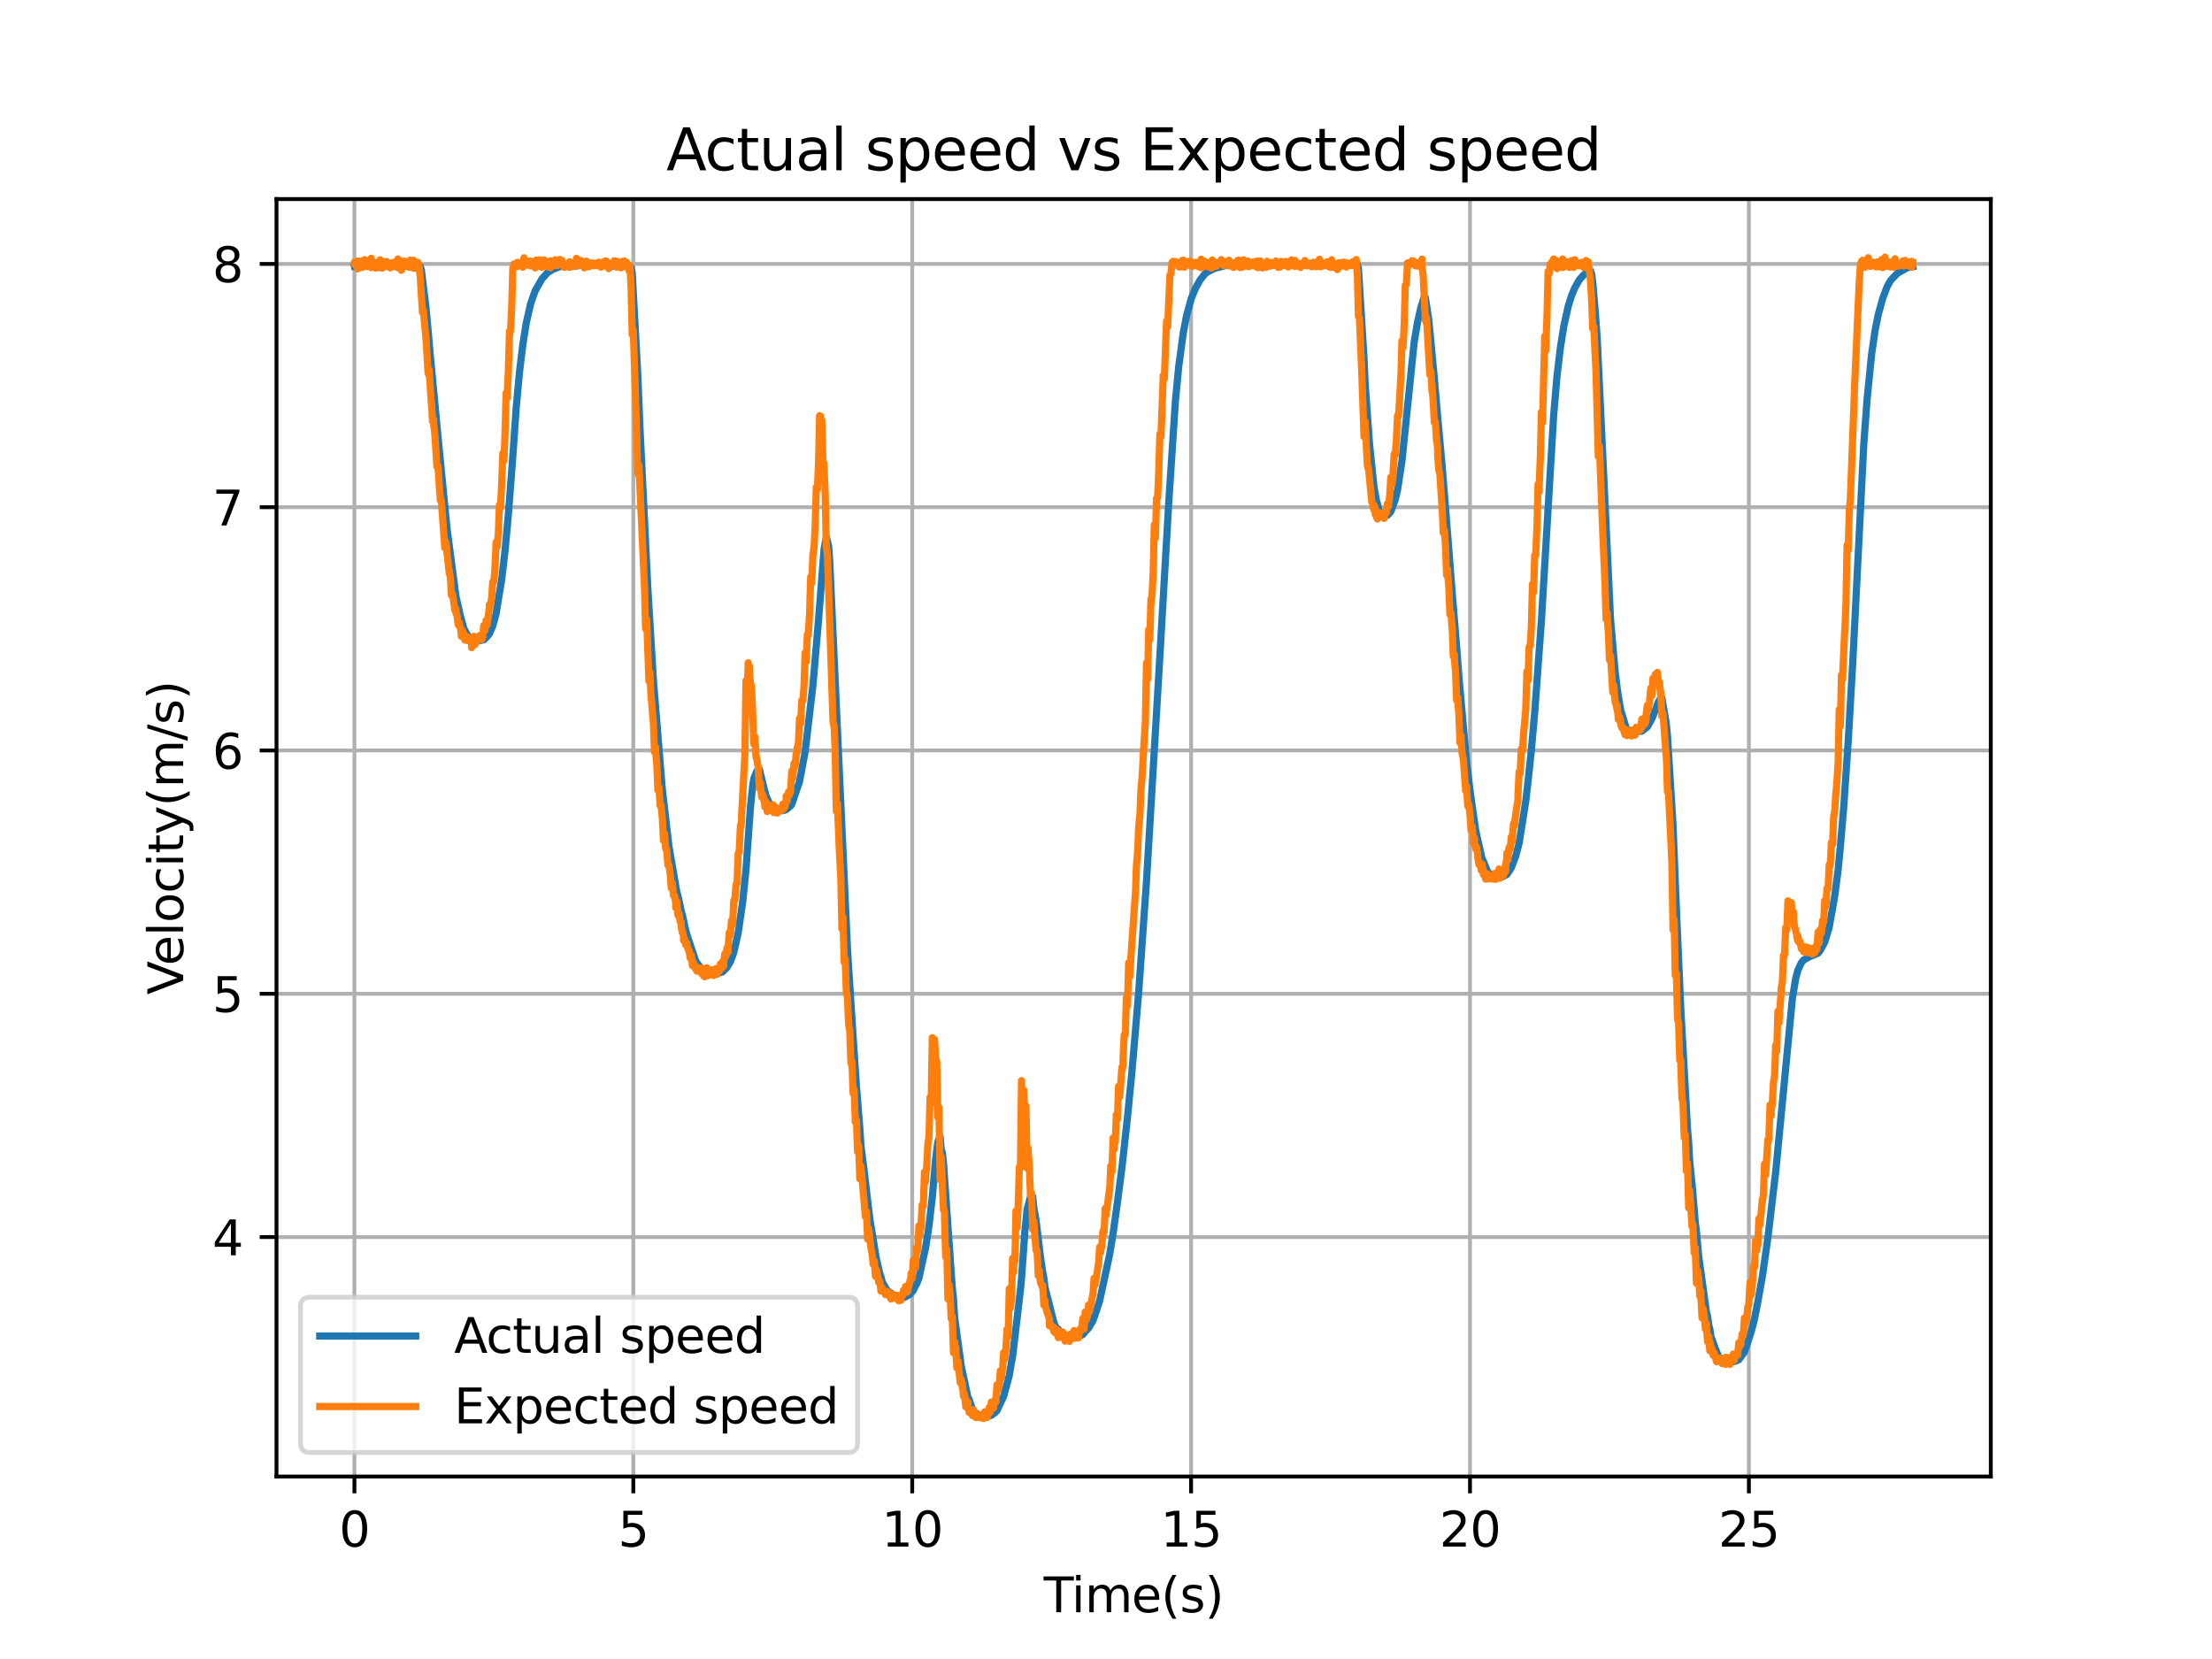 <?xml version="1.0" encoding="utf-8" standalone="no"?>
<!DOCTYPE svg PUBLIC "-//W3C//DTD SVG 1.1//EN"
  "http://www.w3.org/Graphics/SVG/1.1/DTD/svg11.dtd">
<svg xmlns:xlink="http://www.w3.org/1999/xlink" width="460.8pt" height="345.6pt" viewBox="0 0 460.8 345.6" xmlns="http://www.w3.org/2000/svg" version="1.1">
 <defs>
  <style type="text/css">*{stroke-linejoin: round; stroke-linecap: butt}</style>
 </defs>
 <g id="figure_1">
  <g id="patch_1">
   <path d="M 0 345.6 
L 460.8 345.6 
L 460.8 0 
L 0 0 
z
" style="fill: #ffffff"/>
  </g>
  <g id="axes_1">
   <g id="patch_2">
    <path d="M 57.6 307.584 
L 414.72 307.584 
L 414.72 41.472 
L 57.6 41.472 
z
" style="fill: #ffffff"/>
   </g>
   <g id="matplotlib.axis_1">
    <g id="xtick_1">
     <g id="line2d_1">
      <path d="M 73.833 307.584 
L 73.833 41.472 
" clip-path="url(#p001377974d)" style="fill: none; stroke: #b0b0b0; stroke-width: 0.8; stroke-linecap: square"/>
     </g>
     <g id="line2d_2">
      <defs>
       <path id="meb66796ba6" d="M 0 0 
L 0 3.5 
" style="stroke: #000000; stroke-width: 0.8"/>
      </defs>
      <g>
       <use xlink:href="#meb66796ba6" x="73.833" y="307.584" style="stroke: #000000; stroke-width: 0.8"/>
      </g>
     </g>
     <g id="text_1">
      <!-- 0 -->
      <g transform="translate(70.651 322.182) scale(0.1 -0.1)">
       <defs>
        <path id="DejaVuSans-30" d="M 2034 4250 
Q 1547 4250 1301 3770 
Q 1056 3291 1056 2328 
Q 1056 1369 1301 889 
Q 1547 409 2034 409 
Q 2525 409 2770 889 
Q 3016 1369 3016 2328 
Q 3016 3291 2770 3770 
Q 2525 4250 2034 4250 
z
M 2034 4750 
Q 2819 4750 3233 4129 
Q 3647 3509 3647 2328 
Q 3647 1150 3233 529 
Q 2819 -91 2034 -91 
Q 1250 -91 836 529 
Q 422 1150 422 2328 
Q 422 3509 836 4129 
Q 1250 4750 2034 4750 
z
" transform="scale(0.016)"/>
       </defs>
       <use xlink:href="#DejaVuSans-30"/>
      </g>
     </g>
    </g>
    <g id="xtick_2">
     <g id="line2d_3">
      <path d="M 131.931 307.584 
L 131.931 41.472 
" clip-path="url(#p001377974d)" style="fill: none; stroke: #b0b0b0; stroke-width: 0.8; stroke-linecap: square"/>
     </g>
     <g id="line2d_4">
      <g>
       <use xlink:href="#meb66796ba6" x="131.931" y="307.584" style="stroke: #000000; stroke-width: 0.8"/>
      </g>
     </g>
     <g id="text_2">
      <!-- 5 -->
      <g transform="translate(128.75 322.182) scale(0.1 -0.1)">
       <defs>
        <path id="DejaVuSans-35" d="M 691 4666 
L 3169 4666 
L 3169 4134 
L 1269 4134 
L 1269 2991 
Q 1406 3038 1543 3061 
Q 1681 3084 1819 3084 
Q 2600 3084 3056 2656 
Q 3513 2228 3513 1497 
Q 3513 744 3044 326 
Q 2575 -91 1722 -91 
Q 1428 -91 1123 -41 
Q 819 9 494 109 
L 494 744 
Q 775 591 1075 516 
Q 1375 441 1709 441 
Q 2250 441 2565 725 
Q 2881 1009 2881 1497 
Q 2881 1984 2565 2268 
Q 2250 2553 1709 2553 
Q 1456 2553 1204 2497 
Q 953 2441 691 2322 
L 691 4666 
z
" transform="scale(0.016)"/>
       </defs>
       <use xlink:href="#DejaVuSans-35"/>
      </g>
     </g>
    </g>
    <g id="xtick_3">
     <g id="line2d_5">
      <path d="M 190.03 307.584 
L 190.03 41.472 
" clip-path="url(#p001377974d)" style="fill: none; stroke: #b0b0b0; stroke-width: 0.8; stroke-linecap: square"/>
     </g>
     <g id="line2d_6">
      <g>
       <use xlink:href="#meb66796ba6" x="190.03" y="307.584" style="stroke: #000000; stroke-width: 0.8"/>
      </g>
     </g>
     <g id="text_3">
      <!-- 10 -->
      <g transform="translate(183.667 322.182) scale(0.1 -0.1)">
       <defs>
        <path id="DejaVuSans-31" d="M 794 531 
L 1825 531 
L 1825 4091 
L 703 3866 
L 703 4441 
L 1819 4666 
L 2450 4666 
L 2450 531 
L 3481 531 
L 3481 0 
L 794 0 
L 794 531 
z
" transform="scale(0.016)"/>
       </defs>
       <use xlink:href="#DejaVuSans-31"/>
       <use xlink:href="#DejaVuSans-30" x="63.623"/>
      </g>
     </g>
    </g>
    <g id="xtick_4">
     <g id="line2d_7">
      <path d="M 248.128 307.584 
L 248.128 41.472 
" clip-path="url(#p001377974d)" style="fill: none; stroke: #b0b0b0; stroke-width: 0.8; stroke-linecap: square"/>
     </g>
     <g id="line2d_8">
      <g>
       <use xlink:href="#meb66796ba6" x="248.128" y="307.584" style="stroke: #000000; stroke-width: 0.8"/>
      </g>
     </g>
     <g id="text_4">
      <!-- 15 -->
      <g transform="translate(241.766 322.182) scale(0.1 -0.1)">
       <use xlink:href="#DejaVuSans-31"/>
       <use xlink:href="#DejaVuSans-35" x="63.623"/>
      </g>
     </g>
    </g>
    <g id="xtick_5">
     <g id="line2d_9">
      <path d="M 306.227 307.584 
L 306.227 41.472 
" clip-path="url(#p001377974d)" style="fill: none; stroke: #b0b0b0; stroke-width: 0.8; stroke-linecap: square"/>
     </g>
     <g id="line2d_10">
      <g>
       <use xlink:href="#meb66796ba6" x="306.227" y="307.584" style="stroke: #000000; stroke-width: 0.8"/>
      </g>
     </g>
     <g id="text_5">
      <!-- 20 -->
      <g transform="translate(299.864 322.182) scale(0.1 -0.1)">
       <defs>
        <path id="DejaVuSans-32" d="M 1228 531 
L 3431 531 
L 3431 0 
L 469 0 
L 469 531 
Q 828 903 1448 1529 
Q 2069 2156 2228 2338 
Q 2531 2678 2651 2914 
Q 2772 3150 2772 3378 
Q 2772 3750 2511 3984 
Q 2250 4219 1831 4219 
Q 1534 4219 1204 4116 
Q 875 4013 500 3803 
L 500 4441 
Q 881 4594 1212 4672 
Q 1544 4750 1819 4750 
Q 2544 4750 2975 4387 
Q 3406 4025 3406 3419 
Q 3406 3131 3298 2873 
Q 3191 2616 2906 2266 
Q 2828 2175 2409 1742 
Q 1991 1309 1228 531 
z
" transform="scale(0.016)"/>
       </defs>
       <use xlink:href="#DejaVuSans-32"/>
       <use xlink:href="#DejaVuSans-30" x="63.623"/>
      </g>
     </g>
    </g>
    <g id="xtick_6">
     <g id="line2d_11">
      <path d="M 364.325 307.584 
L 364.325 41.472 
" clip-path="url(#p001377974d)" style="fill: none; stroke: #b0b0b0; stroke-width: 0.8; stroke-linecap: square"/>
     </g>
     <g id="line2d_12">
      <g>
       <use xlink:href="#meb66796ba6" x="364.325" y="307.584" style="stroke: #000000; stroke-width: 0.8"/>
      </g>
     </g>
     <g id="text_6">
      <!-- 25 -->
      <g transform="translate(357.963 322.182) scale(0.1 -0.1)">
       <use xlink:href="#DejaVuSans-32"/>
       <use xlink:href="#DejaVuSans-35" x="63.623"/>
      </g>
     </g>
    </g>
    <g id="text_7">
     <!-- Time(s) -->
     <g transform="translate(217.42 335.861) scale(0.1 -0.1)">
      <defs>
       <path id="DejaVuSans-54" d="M -19 4666 
L 3928 4666 
L 3928 4134 
L 2272 4134 
L 2272 0 
L 1638 0 
L 1638 4134 
L -19 4134 
L -19 4666 
z
" transform="scale(0.016)"/>
       <path id="DejaVuSans-69" d="M 603 3500 
L 1178 3500 
L 1178 0 
L 603 0 
L 603 3500 
z
M 603 4863 
L 1178 4863 
L 1178 4134 
L 603 4134 
L 603 4863 
z
" transform="scale(0.016)"/>
       <path id="DejaVuSans-6d" d="M 3328 2828 
Q 3544 3216 3844 3400 
Q 4144 3584 4550 3584 
Q 5097 3584 5394 3201 
Q 5691 2819 5691 2113 
L 5691 0 
L 5113 0 
L 5113 2094 
Q 5113 2597 4934 2840 
Q 4756 3084 4391 3084 
Q 3944 3084 3684 2787 
Q 3425 2491 3425 1978 
L 3425 0 
L 2847 0 
L 2847 2094 
Q 2847 2600 2669 2842 
Q 2491 3084 2119 3084 
Q 1678 3084 1418 2786 
Q 1159 2488 1159 1978 
L 1159 0 
L 581 0 
L 581 3500 
L 1159 3500 
L 1159 2956 
Q 1356 3278 1631 3431 
Q 1906 3584 2284 3584 
Q 2666 3584 2933 3390 
Q 3200 3197 3328 2828 
z
" transform="scale(0.016)"/>
       <path id="DejaVuSans-65" d="M 3597 1894 
L 3597 1613 
L 953 1613 
Q 991 1019 1311 708 
Q 1631 397 2203 397 
Q 2534 397 2845 478 
Q 3156 559 3463 722 
L 3463 178 
Q 3153 47 2828 -22 
Q 2503 -91 2169 -91 
Q 1331 -91 842 396 
Q 353 884 353 1716 
Q 353 2575 817 3079 
Q 1281 3584 2069 3584 
Q 2775 3584 3186 3129 
Q 3597 2675 3597 1894 
z
M 3022 2063 
Q 3016 2534 2758 2815 
Q 2500 3097 2075 3097 
Q 1594 3097 1305 2825 
Q 1016 2553 972 2059 
L 3022 2063 
z
" transform="scale(0.016)"/>
       <path id="DejaVuSans-28" d="M 1984 4856 
Q 1566 4138 1362 3434 
Q 1159 2731 1159 2009 
Q 1159 1288 1364 580 
Q 1569 -128 1984 -844 
L 1484 -844 
Q 1016 -109 783 600 
Q 550 1309 550 2009 
Q 550 2706 781 3412 
Q 1013 4119 1484 4856 
L 1984 4856 
z
" transform="scale(0.016)"/>
       <path id="DejaVuSans-73" d="M 2834 3397 
L 2834 2853 
Q 2591 2978 2328 3040 
Q 2066 3103 1784 3103 
Q 1356 3103 1142 2972 
Q 928 2841 928 2578 
Q 928 2378 1081 2264 
Q 1234 2150 1697 2047 
L 1894 2003 
Q 2506 1872 2764 1633 
Q 3022 1394 3022 966 
Q 3022 478 2636 193 
Q 2250 -91 1575 -91 
Q 1294 -91 989 -36 
Q 684 19 347 128 
L 347 722 
Q 666 556 975 473 
Q 1284 391 1588 391 
Q 1994 391 2212 530 
Q 2431 669 2431 922 
Q 2431 1156 2273 1281 
Q 2116 1406 1581 1522 
L 1381 1569 
Q 847 1681 609 1914 
Q 372 2147 372 2553 
Q 372 3047 722 3315 
Q 1072 3584 1716 3584 
Q 2034 3584 2315 3537 
Q 2597 3491 2834 3397 
z
" transform="scale(0.016)"/>
       <path id="DejaVuSans-29" d="M 513 4856 
L 1013 4856 
Q 1481 4119 1714 3412 
Q 1947 2706 1947 2009 
Q 1947 1309 1714 600 
Q 1481 -109 1013 -844 
L 513 -844 
Q 928 -128 1133 580 
Q 1338 1288 1338 2009 
Q 1338 2731 1133 3434 
Q 928 4138 513 4856 
z
" transform="scale(0.016)"/>
      </defs>
      <use xlink:href="#DejaVuSans-54"/>
      <use xlink:href="#DejaVuSans-69" x="57.959"/>
      <use xlink:href="#DejaVuSans-6d" x="85.742"/>
      <use xlink:href="#DejaVuSans-65" x="183.154"/>
      <use xlink:href="#DejaVuSans-28" x="244.678"/>
      <use xlink:href="#DejaVuSans-73" x="283.691"/>
      <use xlink:href="#DejaVuSans-29" x="335.791"/>
     </g>
    </g>
   </g>
   <g id="matplotlib.axis_2">
    <g id="ytick_1">
     <g id="line2d_13">
      <path d="M 57.6 257.696 
L 414.72 257.696 
" clip-path="url(#p001377974d)" style="fill: none; stroke: #b0b0b0; stroke-width: 0.8; stroke-linecap: square"/>
     </g>
     <g id="line2d_14">
      <defs>
       <path id="m899ca6a21a" d="M 0 0 
L -3.5 0 
" style="stroke: #000000; stroke-width: 0.8"/>
      </defs>
      <g>
       <use xlink:href="#m899ca6a21a" x="57.6" y="257.696" style="stroke: #000000; stroke-width: 0.8"/>
      </g>
     </g>
     <g id="text_8">
      <!-- 4 -->
      <g transform="translate(44.237 261.495) scale(0.1 -0.1)">
       <defs>
        <path id="DejaVuSans-34" d="M 2419 4116 
L 825 1625 
L 2419 1625 
L 2419 4116 
z
M 2253 4666 
L 3047 4666 
L 3047 1625 
L 3713 1625 
L 3713 1100 
L 3047 1100 
L 3047 0 
L 2419 0 
L 2419 1100 
L 313 1100 
L 313 1709 
L 2253 4666 
z
" transform="scale(0.016)"/>
       </defs>
       <use xlink:href="#DejaVuSans-34"/>
      </g>
     </g>
    </g>
    <g id="ytick_2">
     <g id="line2d_15">
      <path d="M 57.6 207.017 
L 414.72 207.017 
" clip-path="url(#p001377974d)" style="fill: none; stroke: #b0b0b0; stroke-width: 0.8; stroke-linecap: square"/>
     </g>
     <g id="line2d_16">
      <g>
       <use xlink:href="#m899ca6a21a" x="57.6" y="207.017" style="stroke: #000000; stroke-width: 0.8"/>
      </g>
     </g>
     <g id="text_9">
      <!-- 5 -->
      <g transform="translate(44.237 210.816) scale(0.1 -0.1)">
       <use xlink:href="#DejaVuSans-35"/>
      </g>
     </g>
    </g>
    <g id="ytick_3">
     <g id="line2d_17">
      <path d="M 57.6 156.338 
L 414.72 156.338 
" clip-path="url(#p001377974d)" style="fill: none; stroke: #b0b0b0; stroke-width: 0.8; stroke-linecap: square"/>
     </g>
     <g id="line2d_18">
      <g>
       <use xlink:href="#m899ca6a21a" x="57.6" y="156.338" style="stroke: #000000; stroke-width: 0.8"/>
      </g>
     </g>
     <g id="text_10">
      <!-- 6 -->
      <g transform="translate(44.237 160.138) scale(0.1 -0.1)">
       <defs>
        <path id="DejaVuSans-36" d="M 2113 2584 
Q 1688 2584 1439 2293 
Q 1191 2003 1191 1497 
Q 1191 994 1439 701 
Q 1688 409 2113 409 
Q 2538 409 2786 701 
Q 3034 994 3034 1497 
Q 3034 2003 2786 2293 
Q 2538 2584 2113 2584 
z
M 3366 4563 
L 3366 3988 
Q 3128 4100 2886 4159 
Q 2644 4219 2406 4219 
Q 1781 4219 1451 3797 
Q 1122 3375 1075 2522 
Q 1259 2794 1537 2939 
Q 1816 3084 2150 3084 
Q 2853 3084 3261 2657 
Q 3669 2231 3669 1497 
Q 3669 778 3244 343 
Q 2819 -91 2113 -91 
Q 1303 -91 875 529 
Q 447 1150 447 2328 
Q 447 3434 972 4092 
Q 1497 4750 2381 4750 
Q 2619 4750 2861 4703 
Q 3103 4656 3366 4563 
z
" transform="scale(0.016)"/>
       </defs>
       <use xlink:href="#DejaVuSans-36"/>
      </g>
     </g>
    </g>
    <g id="ytick_4">
     <g id="line2d_19">
      <path d="M 57.6 105.66 
L 414.72 105.66 
" clip-path="url(#p001377974d)" style="fill: none; stroke: #b0b0b0; stroke-width: 0.8; stroke-linecap: square"/>
     </g>
     <g id="line2d_20">
      <g>
       <use xlink:href="#m899ca6a21a" x="57.6" y="105.66" style="stroke: #000000; stroke-width: 0.8"/>
      </g>
     </g>
     <g id="text_11">
      <!-- 7 -->
      <g transform="translate(44.237 109.459) scale(0.1 -0.1)">
       <defs>
        <path id="DejaVuSans-37" d="M 525 4666 
L 3525 4666 
L 3525 4397 
L 1831 0 
L 1172 0 
L 2766 4134 
L 525 4134 
L 525 4666 
z
" transform="scale(0.016)"/>
       </defs>
       <use xlink:href="#DejaVuSans-37"/>
      </g>
     </g>
    </g>
    <g id="ytick_5">
     <g id="line2d_21">
      <path d="M 57.6 54.981 
L 414.72 54.981 
" clip-path="url(#p001377974d)" style="fill: none; stroke: #b0b0b0; stroke-width: 0.8; stroke-linecap: square"/>
     </g>
     <g id="line2d_22">
      <g>
       <use xlink:href="#m899ca6a21a" x="57.6" y="54.981" style="stroke: #000000; stroke-width: 0.8"/>
      </g>
     </g>
     <g id="text_12">
      <!-- 8 -->
      <g transform="translate(44.237 58.78) scale(0.1 -0.1)">
       <defs>
        <path id="DejaVuSans-38" d="M 2034 2216 
Q 1584 2216 1326 1975 
Q 1069 1734 1069 1313 
Q 1069 891 1326 650 
Q 1584 409 2034 409 
Q 2484 409 2743 651 
Q 3003 894 3003 1313 
Q 3003 1734 2745 1975 
Q 2488 2216 2034 2216 
z
M 1403 2484 
Q 997 2584 770 2862 
Q 544 3141 544 3541 
Q 544 4100 942 4425 
Q 1341 4750 2034 4750 
Q 2731 4750 3128 4425 
Q 3525 4100 3525 3541 
Q 3525 3141 3298 2862 
Q 3072 2584 2669 2484 
Q 3125 2378 3379 2068 
Q 3634 1759 3634 1313 
Q 3634 634 3220 271 
Q 2806 -91 2034 -91 
Q 1263 -91 848 271 
Q 434 634 434 1313 
Q 434 1759 690 2068 
Q 947 2378 1403 2484 
z
M 1172 3481 
Q 1172 3119 1398 2916 
Q 1625 2713 2034 2713 
Q 2441 2713 2670 2916 
Q 2900 3119 2900 3481 
Q 2900 3844 2670 4047 
Q 2441 4250 2034 4250 
Q 1625 4250 1398 4047 
Q 1172 3844 1172 3481 
z
" transform="scale(0.016)"/>
       </defs>
       <use xlink:href="#DejaVuSans-38"/>
      </g>
     </g>
    </g>
    <g id="text_13">
     <!-- Velocity(m/s) -->
     <g transform="translate(38.158 207.205) rotate(-90) scale(0.1 -0.1)">
      <defs>
       <path id="DejaVuSans-56" d="M 1831 0 
L 50 4666 
L 709 4666 
L 2188 738 
L 3669 4666 
L 4325 4666 
L 2547 0 
L 1831 0 
z
" transform="scale(0.016)"/>
       <path id="DejaVuSans-6c" d="M 603 4863 
L 1178 4863 
L 1178 0 
L 603 0 
L 603 4863 
z
" transform="scale(0.016)"/>
       <path id="DejaVuSans-6f" d="M 1959 3097 
Q 1497 3097 1228 2736 
Q 959 2375 959 1747 
Q 959 1119 1226 758 
Q 1494 397 1959 397 
Q 2419 397 2687 759 
Q 2956 1122 2956 1747 
Q 2956 2369 2687 2733 
Q 2419 3097 1959 3097 
z
M 1959 3584 
Q 2709 3584 3137 3096 
Q 3566 2609 3566 1747 
Q 3566 888 3137 398 
Q 2709 -91 1959 -91 
Q 1206 -91 779 398 
Q 353 888 353 1747 
Q 353 2609 779 3096 
Q 1206 3584 1959 3584 
z
" transform="scale(0.016)"/>
       <path id="DejaVuSans-63" d="M 3122 3366 
L 3122 2828 
Q 2878 2963 2633 3030 
Q 2388 3097 2138 3097 
Q 1578 3097 1268 2742 
Q 959 2388 959 1747 
Q 959 1106 1268 751 
Q 1578 397 2138 397 
Q 2388 397 2633 464 
Q 2878 531 3122 666 
L 3122 134 
Q 2881 22 2623 -34 
Q 2366 -91 2075 -91 
Q 1284 -91 818 406 
Q 353 903 353 1747 
Q 353 2603 823 3093 
Q 1294 3584 2113 3584 
Q 2378 3584 2631 3529 
Q 2884 3475 3122 3366 
z
" transform="scale(0.016)"/>
       <path id="DejaVuSans-74" d="M 1172 4494 
L 1172 3500 
L 2356 3500 
L 2356 3053 
L 1172 3053 
L 1172 1153 
Q 1172 725 1289 603 
Q 1406 481 1766 481 
L 2356 481 
L 2356 0 
L 1766 0 
Q 1100 0 847 248 
Q 594 497 594 1153 
L 594 3053 
L 172 3053 
L 172 3500 
L 594 3500 
L 594 4494 
L 1172 4494 
z
" transform="scale(0.016)"/>
       <path id="DejaVuSans-79" d="M 2059 -325 
Q 1816 -950 1584 -1140 
Q 1353 -1331 966 -1331 
L 506 -1331 
L 506 -850 
L 844 -850 
Q 1081 -850 1212 -737 
Q 1344 -625 1503 -206 
L 1606 56 
L 191 3500 
L 800 3500 
L 1894 763 
L 2988 3500 
L 3597 3500 
L 2059 -325 
z
" transform="scale(0.016)"/>
       <path id="DejaVuSans-2f" d="M 1625 4666 
L 2156 4666 
L 531 -594 
L 0 -594 
L 1625 4666 
z
" transform="scale(0.016)"/>
      </defs>
      <use xlink:href="#DejaVuSans-56"/>
      <use xlink:href="#DejaVuSans-65" x="60.658"/>
      <use xlink:href="#DejaVuSans-6c" x="122.182"/>
      <use xlink:href="#DejaVuSans-6f" x="149.965"/>
      <use xlink:href="#DejaVuSans-63" x="211.146"/>
      <use xlink:href="#DejaVuSans-69" x="266.127"/>
      <use xlink:href="#DejaVuSans-74" x="293.91"/>
      <use xlink:href="#DejaVuSans-79" x="333.119"/>
      <use xlink:href="#DejaVuSans-28" x="392.299"/>
      <use xlink:href="#DejaVuSans-6d" x="431.312"/>
      <use xlink:href="#DejaVuSans-2f" x="528.725"/>
      <use xlink:href="#DejaVuSans-73" x="562.416"/>
      <use xlink:href="#DejaVuSans-29" x="614.516"/>
     </g>
    </g>
   </g>
   <g id="line2d_23">
    <path d="M 73.833 55.441 
L 74.53 55.3 
L 74.53 55.3 
L 74.762 55.544 
L 74.762 55.544 
L 75.924 55.234 
L 75.924 55.234 
L 76.389 55.065 
L 76.389 55.065 
L 76.621 55.235 
L 76.621 55.235 
L 77.783 54.959 
L 77.783 54.959 
L 78.248 55.027 
L 78.248 55.027 
L 78.481 55.313 
L 78.481 55.313 
L 78.945 55.23 
L 78.945 55.23 
L 79.178 55.412 
L 79.178 55.412 
L 79.41 55.292 
L 79.41 55.292 
L 79.875 55.583 
L 79.875 55.583 
L 80.34 55.5 
L 80.34 55.5 
L 81.269 55.395 
L 81.269 55.395 
L 82.896 55.164 
L 82.896 55.164 
L 83.128 55.371 
L 83.128 55.371 
L 83.593 55.346 
L 83.593 55.346 
L 83.826 55.676 
L 83.826 55.676 
L 84.755 55.33 
L 84.755 55.33 
L 85.22 55.262 
L 85.22 55.262 
L 85.452 55.404 
L 85.452 55.404 
L 85.685 55.342 
L 85.685 55.342 
L 85.917 55.451 
L 85.917 55.451 
L 86.15 55.401 
L 86.15 55.401 
L 86.382 55.571 
L 86.382 55.571 
L 87.544 55.513 
L 87.544 55.513 
L 87.776 56.242 
L 87.776 56.242 
L 88.706 63.75 
L 88.706 63.75 
L 89.171 68.755 
L 89.171 68.755 
L 89.636 74.03 
L 89.636 74.03 
L 90.1 78.917 
L 90.1 78.917 
L 90.565 83.818 
L 90.565 83.818 
L 91.03 88.734 
L 91.03 88.734 
L 91.495 93.547 
L 91.495 93.547 
L 93.121 110.122 
L 93.121 110.122 
L 94.981 124.261 
L 94.981 124.261 
L 95.445 126.253 
L 95.445 126.253 
L 95.91 128.323 
L 95.91 128.323 
L 96.607 130.879 
L 96.607 130.879 
L 97.305 132.197 
L 97.305 132.197 
L 97.769 132.692 
L 97.769 132.692 
L 98.234 133.095 
L 98.234 133.095 
L 98.931 133.249 
L 98.931 133.249 
L 99.164 133.609 
L 99.164 133.609 
L 100.79 133.283 
L 100.79 133.283 
L 101.488 132.587 
L 101.488 132.587 
L 101.952 132.01 
L 101.952 132.01 
L 102.65 130.399 
L 102.65 130.399 
L 103.347 127.805 
L 103.347 127.805 
L 104.509 120.734 
L 104.509 120.734 
L 105.206 114.731 
L 105.206 114.731 
L 105.903 107.199 
L 105.903 107.199 
L 106.833 95.006 
L 106.833 95.006 
L 107.53 84.995 
L 107.53 84.995 
L 108.227 77.45 
L 108.227 77.45 
L 108.924 71.73 
L 108.924 71.73 
L 109.621 67.301 
L 109.621 67.301 
L 110.551 63.221 
L 110.551 63.221 
L 111.481 60.586 
L 111.481 60.586 
L 112.875 58.128 
L 112.875 58.128 
L 114.037 56.811 
L 114.037 56.811 
L 115.199 56.085 
L 115.199 56.085 
L 117.29 55.295 
L 117.29 55.295 
L 117.988 55.321 
L 117.988 55.321 
L 118.685 55.491 
L 118.685 55.491 
L 119.15 55.51 
L 119.15 55.51 
L 121.706 55.197 
L 121.706 55.197 
L 121.938 55.405 
L 121.938 55.405 
L 125.192 55.156 
L 125.192 55.156 
L 125.424 55.327 
L 125.424 55.327 
L 126.586 55.162 
L 126.586 55.162 
L 127.283 55.527 
L 127.283 55.527 
L 128.213 55.298 
L 128.213 55.298 
L 128.445 55.234 
L 128.445 55.234 
L 128.678 55.379 
L 128.678 55.379 
L 129.375 55.375 
L 129.375 55.375 
L 129.607 55.52 
L 129.607 55.52 
L 131.002 55.362 
L 131.002 55.362 
L 131.234 55.694 
L 131.234 55.694 
L 131.466 55.728 
L 131.466 55.728 
L 131.699 56.771 
L 131.699 56.771 
L 132.861 78.124 
L 132.861 78.124 
L 133.326 89.355 
L 133.326 89.355 
L 134.488 113.074 
L 134.488 113.074 
L 134.952 122.482 
L 134.952 122.482 
L 136.114 141.705 
L 136.114 141.705 
L 137.973 164.424 
L 137.973 164.424 
L 139.368 176.432 
L 139.368 176.432 
L 140.995 185.83 
L 140.995 185.83 
L 141.227 186.589 
L 141.227 186.589 
L 141.924 189.828 
L 141.924 189.828 
L 142.157 190.632 
L 142.157 190.632 
L 142.854 193.858 
L 142.854 193.858 
L 143.319 195.417 
L 143.319 195.417 
L 144.945 200.238 
L 144.945 200.238 
L 145.875 201.526 
L 145.875 201.526 
L 146.34 202.072 
L 146.34 202.072 
L 146.572 202.038 
L 146.572 202.038 
L 146.804 202.481 
L 146.804 202.481 
L 147.502 202.349 
L 147.502 202.349 
L 147.734 202.658 
L 147.734 202.658 
L 148.431 202.587 
L 148.431 202.587 
L 148.664 202.759 
L 148.664 202.759 
L 149.361 202.634 
L 149.361 202.634 
L 149.593 202.748 
L 149.593 202.748 
L 150.523 202.46 
L 150.523 202.46 
L 151.452 201.522 
L 151.452 201.522 
L 152.15 200.335 
L 152.15 200.335 
L 152.847 198.454 
L 152.847 198.454 
L 153.776 194.365 
L 153.776 194.365 
L 154.706 187.935 
L 154.706 187.935 
L 155.403 181.152 
L 155.403 181.152 
L 156.333 168.132 
L 156.333 168.132 
L 156.797 163.686 
L 156.797 163.686 
L 157.03 162.2 
L 157.03 162.2 
L 157.727 160.522 
L 157.727 160.522 
L 157.959 160.324 
L 157.959 160.324 
L 158.192 160.283 
L 158.192 160.283 
L 159.354 164.968 
L 159.354 164.968 
L 159.586 165.829 
L 159.586 165.829 
L 160.051 166.847 
L 160.051 166.847 
L 160.283 167.426 
L 160.283 167.426 
L 161.445 168.676 
L 161.445 168.676 
L 161.678 168.621 
L 161.678 168.621 
L 162.142 168.974 
L 162.142 168.974 
L 162.84 168.887 
L 162.84 168.887 
L 163.304 168.813 
L 163.304 168.813 
L 163.769 168.667 
L 163.769 168.667 
L 164.699 167.858 
L 164.699 167.858 
L 164.931 167.575 
L 164.931 167.575 
L 166.558 162.807 
L 166.558 162.807 
L 167.72 156.615 
L 167.72 156.615 
L 169.347 142.742 
L 169.347 142.742 
L 170.509 129.207 
L 170.509 129.207 
L 171.671 114.396 
L 171.671 114.396 
L 172.135 111.838 
L 172.135 111.838 
L 172.6 113.651 
L 172.6 113.651 
L 172.833 116.649 
L 172.833 116.649 
L 176.551 197.895 
L 176.551 197.895 
L 177.713 215.912 
L 177.713 215.912 
L 178.41 226.307 
L 178.41 226.307 
L 179.107 234.906 
L 179.107 234.906 
L 179.34 238.574 
L 179.34 238.574 
L 180.037 244.063 
L 180.037 244.063 
L 181.199 253.946 
L 181.199 253.946 
L 182.593 262.399 
L 182.593 262.399 
L 183.29 265.313 
L 183.29 265.313 
L 183.523 265.966 
L 183.523 265.966 
L 183.755 266.998 
L 183.755 266.998 
L 184.917 269.022 
L 184.917 269.022 
L 185.149 269.034 
L 185.149 269.034 
L 185.382 269.332 
L 185.382 269.332 
L 185.614 269.352 
L 185.614 269.352 
L 185.847 269.788 
L 185.847 269.788 
L 186.776 269.888 
L 186.776 269.888 
L 187.009 270.135 
L 187.009 270.135 
L 187.706 270.105 
L 187.706 270.105 
L 187.938 270.367 
L 187.938 270.367 
L 188.403 270.261 
L 188.403 270.261 
L 189.565 269.65 
L 189.565 269.65 
L 190.03 269.098 
L 190.03 269.098 
L 190.262 268.793 
L 190.262 268.793 
L 190.727 267.812 
L 190.727 267.812 
L 190.959 267.461 
L 190.959 267.461 
L 191.424 266.254 
L 191.424 266.254 
L 192.819 259.902 
L 192.819 259.902 
L 193.516 255.456 
L 193.516 255.456 
L 194.213 249.385 
L 194.213 249.385 
L 194.91 241.461 
L 194.91 241.461 
L 195.375 237.826 
L 195.375 237.826 
L 195.84 236.769 
L 195.84 236.769 
L 196.072 239.527 
L 196.072 239.527 
L 196.304 240.097 
L 196.304 240.097 
L 196.537 242.18 
L 196.537 242.18 
L 198.396 268.535 
L 198.396 268.535 
L 198.628 270.511 
L 198.628 270.511 
L 198.861 274.396 
L 198.861 274.396 
L 200.255 284.618 
L 200.255 284.618 
L 201.649 291.166 
L 201.649 291.166 
L 201.882 291.478 
L 201.882 291.478 
L 202.347 292.97 
L 202.347 292.97 
L 202.811 293.98 
L 202.811 293.98 
L 203.276 294.399 
L 203.276 294.399 
L 203.973 294.703 
L 203.973 294.703 
L 204.206 294.895 
L 204.903 294.955 
L 204.903 294.955 
L 205.135 295.138 
L 205.135 295.138 
L 206.065 294.958 
L 206.065 294.958 
L 206.53 294.824 
L 206.53 294.824 
L 206.995 294.456 
L 206.995 294.456 
L 207.227 294.348 
L 207.227 294.348 
L 207.692 293.839 
L 207.692 293.839 
L 209.086 290.842 
L 209.086 290.842 
L 210.248 286.556 
L 210.248 286.556 
L 210.713 283.769 
L 210.713 283.769 
L 210.945 282.542 
L 210.945 282.542 
L 212.572 268.707 
L 212.572 268.707 
L 212.804 266.279 
L 212.804 266.279 
L 213.502 256.488 
L 213.502 256.488 
L 213.966 251.955 
L 213.966 251.955 
L 214.664 249.321 
L 214.664 249.321 
L 215.128 249.239 
L 215.128 249.239 
L 215.361 251.601 
L 215.361 251.601 
L 215.826 254.153 
L 215.826 254.153 
L 216.755 261.933 
L 216.755 261.933 
L 217.22 265.042 
L 217.22 265.042 
L 217.452 266.188 
L 217.452 266.188 
L 217.685 268.144 
L 217.685 268.144 
L 219.544 275.513 
L 219.544 275.513 
L 220.009 276.663 
L 220.009 276.663 
L 220.473 276.889 
L 220.473 276.889 
L 220.938 277.878 
L 220.938 277.878 
L 221.171 277.832 
L 221.171 277.832 
L 221.403 277.977 
L 221.403 277.977 
L 221.635 277.932 
L 221.635 277.932 
L 221.868 278.061 
L 221.868 278.061 
L 222.1 278.516 
L 222.1 278.516 
L 222.797 278.448 
L 222.797 278.448 
L 223.03 278.783 
L 223.03 278.783 
L 223.727 278.636 
L 223.727 278.636 
L 224.424 278.522 
L 224.424 278.522 
L 225.586 278.007 
L 225.586 278.007 
L 226.283 277.142 
L 226.283 277.142 
L 226.748 276.703 
L 226.748 276.703 
L 227.678 275.13 
L 227.678 275.13 
L 228.142 273.838 
L 228.142 273.838 
L 229.072 271.001 
L 229.072 271.001 
L 231.164 261.304 
L 231.164 261.304 
L 231.861 257.056 
L 231.861 257.056 
L 232.79 250.387 
L 232.79 250.387 
L 233.72 243.228 
L 233.72 243.228 
L 234.882 232.693 
L 234.882 232.693 
L 235.811 223.183 
L 235.811 223.183 
L 237.206 206.694 
L 237.206 206.694 
L 238.833 183.633 
L 238.833 183.633 
L 239.995 164.146 
L 239.995 164.146 
L 241.621 136.706 
L 241.621 136.706 
L 243.48 104.52 
L 243.48 104.52 
L 244.875 83.334 
L 244.875 83.334 
L 245.572 76.161 
L 245.572 76.161 
L 246.502 69.3 
L 246.502 69.3 
L 247.199 65.705 
L 247.199 65.705 
L 248.128 62.282 
L 248.128 62.282 
L 249.058 60.013 
L 249.058 60.013 
L 249.987 58.336 
L 249.987 58.336 
L 250.917 57.159 
L 250.917 57.159 
L 251.382 56.738 
L 251.382 56.738 
L 253.009 55.924 
L 253.009 55.924 
L 253.706 55.742 
L 253.706 55.742 
L 255.333 55.306 
L 255.333 55.306 
L 256.959 55.2 
L 256.959 55.2 
L 257.192 55.378 
L 257.192 55.378 
L 259.051 55.076 
L 259.051 55.076 
L 259.516 55.15 
L 259.516 55.15 
L 259.748 55.114 
L 259.748 55.114 
L 259.98 55.232 
L 260.678 55.092 
L 260.678 55.092 
L 261.142 55.082 
L 261.142 55.082 
L 261.84 55.28 
L 261.84 55.28 
L 262.304 55.234 
L 262.304 55.234 
L 262.537 55.326 
L 262.537 55.326 
L 263.002 55.187 
L 263.002 55.187 
L 263.234 55.402 
L 263.234 55.402 
L 263.931 55.366 
L 263.931 55.366 
L 264.628 55.255 
L 264.628 55.255 
L 268.347 55.095 
L 268.347 55.095 
L 268.579 55.274 
L 268.579 55.274 
L 269.509 55.096 
L 269.509 55.096 
L 269.741 55.06 
L 269.741 55.06 
L 269.973 55.218 
L 269.973 55.218 
L 270.903 55.203 
L 270.903 55.203 
L 273.227 55.105 
L 273.227 55.105 
L 273.459 55.263 
L 273.459 55.263 
L 274.156 55.299 
L 274.156 55.299 
L 274.621 55.395 
L 274.621 55.395 
L 274.854 55.411 
L 274.854 55.411 
L 275.086 55.28 
L 275.086 55.28 
L 275.551 55.363 
L 275.551 55.363 
L 276.713 55.25 
L 276.713 55.25 
L 276.945 55.34 
L 276.945 55.34 
L 277.178 55.293 
L 277.178 55.293 
L 277.41 55.436 
L 277.41 55.436 
L 278.107 55.327 
L 278.107 55.327 
L 278.572 55.352 
L 278.572 55.352 
L 279.734 55.26 
L 279.734 55.26 
L 282.755 55.123 
L 282.755 55.123 
L 282.987 55.894 
L 282.987 55.894 
L 284.149 74.615 
L 284.149 74.615 
L 284.382 79.9 
L 284.382 79.9 
L 284.847 86.375 
L 284.847 86.375 
L 285.311 92.647 
L 285.311 92.647 
L 286.241 101.553 
L 286.241 101.553 
L 286.706 104.11 
L 286.706 104.11 
L 287.403 106.696 
L 287.403 106.696 
L 287.635 107.012 
L 287.635 107.012 
L 288.332 107.226 
L 288.332 107.226 
L 288.565 107.459 
L 288.565 107.459 
L 289.03 107.335 
L 289.03 107.335 
L 289.727 106.589 
L 289.727 106.589 
L 290.656 104.047 
L 290.656 104.047 
L 291.121 102.124 
L 291.121 102.124 
L 292.051 96.062 
L 292.051 96.062 
L 294.607 71.186 
L 294.607 71.186 
L 295.304 67.069 
L 295.304 67.069 
L 296.001 64.017 
L 296.001 64.017 
L 296.699 61.842 
L 296.699 61.842 
L 296.931 62.06 
L 296.931 62.06 
L 297.628 66.453 
L 297.628 66.453 
L 298.79 78.731 
L 298.79 78.731 
L 299.487 86.808 
L 299.487 86.808 
L 300.417 97.006 
L 300.417 97.006 
L 301.811 114.388 
L 301.811 114.388 
L 302.509 123.407 
L 302.509 123.407 
L 303.438 134.657 
L 303.438 134.657 
L 303.903 140.792 
L 303.903 140.792 
L 305.53 159.076 
L 305.53 159.076 
L 305.762 160.721 
L 305.762 160.721 
L 306.227 164.697 
L 306.227 164.697 
L 307.389 172.817 
L 307.389 172.817 
L 307.854 174.993 
L 307.854 174.993 
L 308.783 179.054 
L 308.783 179.054 
L 309.016 179.394 
L 309.016 179.394 
L 309.945 181.712 
L 309.945 181.712 
L 311.339 182.788 
L 311.339 182.788 
L 312.037 182.676 
L 312.037 182.676 
L 312.269 182.79 
L 312.269 182.79 
L 312.966 182.633 
L 312.966 182.633 
L 313.896 182.188 
L 313.896 182.188 
L 314.825 180.79 
L 314.825 180.79 
L 315.755 178.337 
L 315.755 178.337 
L 316.452 175.692 
L 316.452 175.692 
L 317.847 166.904 
L 317.847 166.904 
L 318.311 162.852 
L 318.311 162.852 
L 319.008 156.313 
L 319.008 156.313 
L 319.706 148.391 
L 319.706 148.391 
L 321.1 129.383 
L 321.1 129.383 
L 323.656 86.505 
L 323.656 86.505 
L 324.354 78.339 
L 324.354 78.339 
L 325.051 72.452 
L 325.051 72.452 
L 325.748 68.083 
L 325.748 68.083 
L 326.677 63.835 
L 326.677 63.835 
L 327.375 61.598 
L 327.375 61.598 
L 328.072 59.943 
L 328.072 59.943 
L 329.001 58.281 
L 329.001 58.281 
L 329.931 57.25 
L 329.931 57.25 
L 330.396 56.928 
L 330.396 56.928 
L 330.861 56.524 
L 330.861 56.524 
L 331.325 56.379 
L 331.325 56.379 
L 331.558 57.075 
L 331.558 57.075 
L 331.79 58.748 
L 331.79 58.748 
L 332.255 64.121 
L 332.255 64.121 
L 332.72 70.354 
L 332.72 70.354 
L 335.508 129.049 
L 335.508 129.049 
L 336.438 139.683 
L 336.438 139.683 
L 336.903 143.543 
L 336.903 143.543 
L 337.6 147.872 
L 337.6 147.872 
L 338.762 151.65 
L 338.762 151.65 
L 338.994 151.914 
L 338.994 151.914 
L 339.227 152.373 
L 339.227 152.373 
L 339.692 152.531 
L 339.692 152.531 
L 339.924 152.488 
L 339.924 152.488 
L 340.156 152.661 
L 340.156 152.661 
L 341.086 152.419 
L 341.086 152.419 
L 342.016 152.298 
L 342.016 152.298 
L 342.48 151.953 
L 342.48 151.953 
L 343.177 151.415 
L 343.177 151.415 
L 344.107 149.737 
L 344.107 149.737 
L 344.572 148.599 
L 344.572 148.599 
L 345.501 146.158 
L 345.501 146.158 
L 345.966 145.452 
L 345.966 145.452 
L 346.199 145.372 
L 346.199 145.372 
L 347.128 150.829 
L 347.128 150.829 
L 347.361 153.313 
L 347.361 153.313 
L 348.523 171.905 
L 348.523 171.905 
L 348.987 183.608 
L 348.987 183.608 
L 349.452 194.636 
L 349.452 194.636 
L 350.149 210.352 
L 350.149 210.352 
L 350.846 222.77 
L 350.846 222.77 
L 351.544 235.227 
L 351.544 235.227 
L 351.776 237.932 
L 351.776 237.932 
L 352.008 242.118 
L 352.008 242.118 
L 352.473 246.475 
L 352.473 246.475 
L 353.17 254.804 
L 353.17 254.804 
L 353.403 256.58 
L 353.403 256.58 
L 353.868 261.695 
L 353.868 261.695 
L 355.494 273.402 
L 355.494 273.402 
L 355.727 274.225 
L 355.727 274.225 
L 355.959 276.054 
L 355.959 276.054 
L 356.192 276.864 
L 356.192 276.864 
L 356.424 278.426 
L 356.424 278.426 
L 357.354 281.002 
L 357.354 281.002 
L 358.051 282.677 
L 358.051 282.677 
L 358.283 282.866 
L 358.283 282.866 
L 358.748 283.004 
L 358.748 283.004 
L 359.213 283.582 
L 359.213 283.582 
L 360.375 283.55 
L 360.375 283.55 
L 360.607 283.781 
L 360.607 283.781 
L 361.769 283.458 
L 361.769 283.458 
L 362.234 283.239 
L 362.234 283.239 
L 363.396 281.664 
L 363.396 281.664 
L 364.79 277.475 
L 364.79 277.475 
L 365.487 274.776 
L 365.487 274.776 
L 366.184 271.216 
L 366.184 271.216 
L 367.114 266.022 
L 367.114 266.022 
L 368.276 257.908 
L 368.276 257.908 
L 369.903 244.173 
L 369.903 244.173 
L 373.389 208.002 
L 373.389 208.002 
L 374.086 203.759 
L 374.086 203.759 
L 374.551 202.07 
L 374.551 202.07 
L 375.248 200.584 
L 375.248 200.584 
L 375.713 200.005 
L 375.713 200.005 
L 376.875 199.333 
L 376.875 199.333 
L 378.734 198.567 
L 378.734 198.567 
L 379.199 197.971 
L 379.199 197.971 
L 380.128 196.259 
L 380.128 196.259 
L 381.058 193.143 
L 381.058 193.143 
L 382.22 186.546 
L 382.22 186.546 
L 382.917 181.202 
L 382.917 181.202 
L 383.382 176.329 
L 383.382 176.329 
L 384.079 168.179 
L 384.079 168.179 
L 385.008 154.509 
L 385.008 154.509 
L 385.938 138.459 
L 385.938 138.459 
L 388.262 92.503 
L 388.262 92.503 
L 388.959 83.064 
L 388.959 83.064 
L 389.889 73.829 
L 389.889 73.829 
L 390.586 68.983 
L 390.586 68.983 
L 391.283 65.481 
L 391.283 65.481 
L 392.213 62.13 
L 392.213 62.13 
L 393.142 59.666 
L 393.142 59.666 
L 393.839 58.429 
L 393.839 58.429 
L 395.234 56.943 
L 395.234 56.943 
L 397.325 55.769 
L 397.325 55.769 
L 398.487 55.554 
L 398.487 55.554 
" clip-path="url(#p001377974d)" style="fill: none; stroke: #1f77b4; stroke-width: 1.5; stroke-linecap: square"/>
   </g>
   <g id="line2d_24">
    <path d="M 73.833 54.85 
L 73.833 54.598 
L 74.065 55.269 
L 74.065 55.073 
L 74.298 54.562 
L 74.298 54.899 
L 74.53 56.01 
L 74.53 54.371 
L 74.762 55.055 
L 74.762 54.407 
L 74.995 54.804 
L 74.995 54.644 
L 75.227 54.423 
L 75.227 54.738 
L 75.459 54.551 
L 75.459 55.719 
L 75.924 54.091 
L 75.924 55.344 
L 76.157 54.454 
L 76.157 54.72 
L 76.389 55.56 
L 76.389 54.659 
L 76.621 54.601 
L 76.621 54.96 
L 76.854 54.582 
L 76.854 54.986 
L 77.086 55.159 
L 77.086 55.037 
L 77.319 53.797 
L 77.319 55.76 
L 77.551 54.456 
L 77.551 54.981 
L 77.783 55.194 
L 78.016 54.937 
L 78.016 54.989 
L 78.248 55.859 
L 78.248 54.665 
L 78.481 54.804 
L 78.481 55.465 
L 78.713 54.876 
L 78.713 54.947 
L 78.945 55.76 
L 78.945 55.534 
L 79.178 54.115 
L 79.178 54.797 
L 79.41 55.724 
L 79.41 54.925 
L 79.643 55.854 
L 79.643 54.963 
L 79.875 54.741 
L 79.875 55.041 
L 80.107 55.455 
L 80.107 54.531 
L 80.34 55.456 
L 80.34 55.033 
L 80.572 55.078 
L 80.572 54.471 
L 80.805 55.085 
L 81.037 55.189 
L 81.037 54.813 
L 81.269 54.869 
L 81.269 55.811 
L 81.502 54.885 
L 81.502 54.891 
L 81.734 54.724 
L 81.734 55.238 
L 81.967 54.812 
L 82.199 54.761 
L 82.199 55.545 
L 82.431 55.279 
L 82.431 54.484 
L 82.664 54.743 
L 82.664 54.595 
L 82.896 55.766 
L 82.896 53.95 
L 83.128 55.339 
L 83.128 54.161 
L 83.361 55.13 
L 83.361 55.638 
L 83.593 56.304 
L 83.593 55.151 
L 83.826 54.435 
L 83.826 54.881 
L 84.29 54.397 
L 84.29 54.588 
L 84.523 54.956 
L 84.523 55.453 
L 84.755 54.641 
L 84.755 55.212 
L 84.988 55.228 
L 84.988 54.834 
L 85.22 55.672 
L 85.22 54.491 
L 85.452 54.745 
L 85.452 54.178 
L 85.685 55.656 
L 85.685 55.079 
L 85.917 54.92 
L 85.917 55.576 
L 86.15 55.894 
L 86.15 54.208 
L 86.382 55.391 
L 86.614 54.656 
L 86.614 55.874 
L 86.847 55.402 
L 86.847 54.668 
L 87.079 54.916 
L 87.079 54.682 
L 87.312 55.711 
L 87.312 55.599 
L 87.544 57.68 
L 88.009 65.088 
L 88.241 64.7 
L 88.241 65.317 
L 88.706 70.263 
L 88.706 69.797 
L 89.171 77.651 
L 89.403 78.301 
L 89.403 77.036 
L 89.868 84.271 
L 89.868 83.529 
L 90.1 87.777 
L 90.1 87.124 
L 90.333 87.344 
L 90.333 88.279 
L 90.565 90.296 
L 90.565 90.271 
L 91.03 97.257 
L 91.03 97.101 
L 91.262 97.127 
L 91.262 97.534 
L 91.727 104.222 
L 91.727 103.379 
L 91.959 104.527 
L 91.959 104.459 
L 92.657 114.126 
L 92.657 113.207 
L 92.889 113.388 
L 92.889 112.873 
L 93.586 119.486 
L 93.586 118.762 
L 93.819 120.351 
L 94.051 124.046 
L 94.051 123.596 
L 94.283 124.279 
L 94.283 123.769 
L 94.748 127.094 
L 94.981 126.885 
L 94.981 127.618 
L 95.213 128.329 
L 95.213 128.224 
L 95.445 130.165 
L 95.445 129.835 
L 95.678 129.7 
L 95.678 129.95 
L 95.91 130.915 
L 95.91 130.669 
L 96.143 132.582 
L 96.143 132.15 
L 96.375 131.842 
L 96.375 131.4 
L 96.607 132.349 
L 96.607 132.026 
L 96.84 132.236 
L 96.84 133.342 
L 97.072 133.187 
L 97.072 132.665 
L 97.305 132.753 
L 97.305 133.418 
L 97.537 133.271 
L 97.537 133.049 
L 97.769 133.494 
L 97.769 132.806 
L 98.002 133.347 
L 98.234 133.286 
L 98.234 134.906 
L 98.699 132.573 
L 98.699 133.421 
L 98.931 134.295 
L 98.931 133.84 
L 99.164 132.98 
L 99.164 133.136 
L 99.396 133.591 
L 99.396 133.002 
L 99.628 132.877 
L 99.861 132.422 
L 99.861 133.032 
L 100.093 132.697 
L 100.326 133.229 
L 100.558 132.805 
L 100.558 132.363 
L 100.79 130.295 
L 100.79 130.493 
L 101.023 131.354 
L 101.023 131.176 
L 101.255 130.003 
L 101.255 129.268 
L 101.488 130.183 
L 101.488 130 
L 101.952 126.486 
L 101.952 125.934 
L 102.185 126.108 
L 102.185 125.893 
L 102.417 124.559 
L 102.417 124.57 
L 102.65 121.191 
L 102.65 121.532 
L 102.882 121.03 
L 102.882 121.164 
L 103.114 118.304 
L 103.347 112.949 
L 103.579 113.896 
L 103.812 110.921 
L 104.044 105.118 
L 104.276 105.74 
L 104.276 105.313 
L 104.509 100.862 
L 104.741 94.431 
L 104.974 94.943 
L 104.974 95.982 
L 105.206 90.264 
L 105.438 81.865 
L 105.671 82.954 
L 105.671 81.874 
L 105.903 77.287 
L 106.136 68.974 
L 106.136 69.898 
L 106.368 68.601 
L 106.6 63.885 
L 106.833 55.803 
L 106.833 56.125 
L 107.065 55.011 
L 107.297 55.438 
L 107.297 55.329 
L 107.53 55.088 
L 107.53 55.107 
L 107.762 55.542 
L 107.762 54.643 
L 107.995 55.057 
L 107.995 55.406 
L 108.227 54.752 
L 108.459 54.73 
L 108.459 54.936 
L 108.692 55.061 
L 108.692 54.913 
L 108.924 54.478 
L 108.924 55.657 
L 109.157 53.7 
L 109.157 55.141 
L 109.389 54.574 
L 109.389 54.861 
L 109.621 54.991 
L 109.621 54.989 
L 109.854 54.784 
L 109.854 55.201 
L 110.086 54.601 
L 110.086 55.076 
L 110.319 54.369 
L 110.319 54.669 
L 110.551 55.403 
L 110.551 54.665 
L 110.783 54.421 
L 110.783 55.209 
L 111.016 54.839 
L 111.016 55.211 
L 111.248 55.517 
L 111.248 54.731 
L 111.481 55.821 
L 111.481 54.565 
L 111.713 55.627 
L 111.713 54.164 
L 111.945 54.814 
L 111.945 55.43 
L 112.178 54.246 
L 112.178 55.082 
L 112.41 54.978 
L 112.41 54.12 
L 112.643 55.005 
L 112.643 54.528 
L 112.875 55.097 
L 112.875 55.687 
L 113.107 54.821 
L 113.107 55.406 
L 113.34 54.135 
L 113.34 55.476 
L 113.572 54.61 
L 113.572 55.084 
L 113.805 54.945 
L 113.805 55.331 
L 114.037 54.978 
L 114.037 55.001 
L 114.269 55.672 
L 114.269 54.457 
L 114.502 54.817 
L 114.502 55.093 
L 114.734 54.333 
L 114.734 55.772 
L 114.966 54.97 
L 114.966 55.154 
L 115.199 55.036 
L 115.199 54.689 
L 115.431 54.955 
L 115.431 55.239 
L 115.664 54.787 
L 115.664 54.109 
L 115.896 55.331 
L 115.896 54.647 
L 116.128 55.287 
L 116.128 54.846 
L 116.361 54.425 
L 116.361 54.774 
L 116.593 54.045 
L 116.593 54.942 
L 116.826 55.007 
L 116.826 54.533 
L 117.058 54.251 
L 117.058 54.766 
L 117.29 55.015 
L 117.29 54.641 
L 117.523 55.125 
L 117.523 55.684 
L 117.755 55.447 
L 117.755 55.656 
L 117.988 55.578 
L 117.988 55.222 
L 118.22 55.541 
L 118.22 55.432 
L 118.452 55.559 
L 118.452 55.054 
L 118.685 55.675 
L 118.685 54.523 
L 118.917 55.079 
L 118.917 54.896 
L 119.15 55.099 
L 119.15 55.373 
L 119.382 54.902 
L 119.382 55.414 
L 119.614 54.977 
L 119.614 55.502 
L 119.847 55.176 
L 119.847 54.666 
L 120.079 54.984 
L 120.079 53.821 
L 120.312 55.079 
L 120.312 55.008 
L 120.544 55.296 
L 120.544 55.273 
L 120.776 55.071 
L 120.776 54.636 
L 121.009 54.257 
L 121.009 54.73 
L 121.241 54.766 
L 121.241 55.273 
L 121.474 55.294 
L 121.474 55.254 
L 121.706 55.802 
L 121.706 55.103 
L 121.938 55.242 
L 122.171 55.137 
L 122.171 54.4 
L 122.403 55.104 
L 122.403 55.545 
L 122.635 54.735 
L 122.635 55.576 
L 122.868 55.11 
L 122.868 55.436 
L 123.1 54.929 
L 123.1 55.386 
L 123.333 55.001 
L 123.333 54.768 
L 123.565 54.985 
L 123.797 54.825 
L 123.797 55.363 
L 124.03 55.118 
L 124.262 55.273 
L 124.262 55.076 
L 124.495 55.358 
L 124.495 55.215 
L 124.727 54.615 
L 124.959 54.823 
L 125.192 55.653 
L 125.192 55.334 
L 125.424 54.829 
L 125.424 55.022 
L 125.657 55.421 
L 125.657 55.059 
L 125.889 54.438 
L 125.889 55.042 
L 126.121 55.17 
L 126.121 54.362 
L 126.354 54.408 
L 126.354 55.179 
L 126.586 55.581 
L 126.586 54.846 
L 126.819 55.959 
L 126.819 55.908 
L 127.051 55.493 
L 127.051 54.99 
L 127.283 55.161 
L 127.283 55.052 
L 127.516 54.778 
L 127.516 54.912 
L 127.748 55.135 
L 127.748 54.832 
L 127.981 54.304 
L 127.981 54.896 
L 128.213 54.604 
L 128.213 54.629 
L 128.445 55.657 
L 128.445 54.406 
L 128.678 55.56 
L 128.91 54.908 
L 128.91 55.592 
L 129.143 55.459 
L 129.143 54.832 
L 129.375 55.798 
L 129.375 54.802 
L 129.607 55.119 
L 129.607 54.449 
L 129.84 55.307 
L 129.84 55.14 
L 130.072 54.372 
L 130.072 54.513 
L 130.304 55.019 
L 130.304 55.482 
L 130.537 55.023 
L 130.537 54.637 
L 131.002 56.325 
L 131.002 55.189 
L 131.234 55.794 
L 131.234 55.41 
L 131.466 59.876 
L 131.699 69.72 
L 131.931 68.829 
L 131.931 69.121 
L 132.628 90.133 
L 132.861 98.66 
L 132.861 98.498 
L 133.093 96.899 
L 133.79 111.91 
L 134.255 122.413 
L 134.255 121.985 
L 134.488 130.991 
L 134.72 129.006 
L 135.185 141.912 
L 135.185 141.548 
L 135.417 140.074 
L 135.417 140.927 
L 135.65 145.599 
L 135.65 145.138 
L 136.114 150.682 
L 136.347 156.686 
L 136.347 155.343 
L 136.579 155.714 
L 136.579 156.519 
L 136.812 159.224 
L 136.812 158.817 
L 137.044 164.619 
L 137.276 164.837 
L 137.276 164.03 
L 137.509 167.818 
L 137.741 167.755 
L 137.741 168.08 
L 137.973 170.417 
L 137.973 170.336 
L 138.206 175.076 
L 138.438 174.585 
L 138.438 173.654 
L 138.671 176.829 
L 138.671 176.774 
L 138.903 176.994 
L 138.903 177.343 
L 139.135 180.227 
L 139.135 180.208 
L 139.368 180.492 
L 139.368 180.232 
L 139.6 182.055 
L 139.6 181.806 
L 139.833 184.992 
L 140.065 183.886 
L 140.065 184.235 
L 140.297 186.589 
L 140.53 186.767 
L 140.53 186.616 
L 140.762 188.146 
L 140.762 189.061 
L 140.995 187.788 
L 141.227 190.651 
L 141.459 190.464 
L 141.459 190.316 
L 141.692 192.03 
L 141.924 192.162 
L 141.924 193.195 
L 142.157 194.345 
L 142.157 194.064 
L 142.389 194.915 
L 142.389 195.896 
L 142.621 195.597 
L 142.621 195.908 
L 142.854 196.846 
L 143.086 196.446 
L 143.086 196.894 
L 143.551 198.334 
L 143.551 197.979 
L 143.783 199.59 
L 143.783 199.306 
L 144.016 199.222 
L 144.016 198.965 
L 144.248 201.197 
L 144.248 200.373 
L 144.481 200.521 
L 144.481 200.672 
L 144.713 201.226 
L 144.713 201.105 
L 144.945 201.299 
L 144.945 201.956 
L 145.178 201.767 
L 145.178 202.304 
L 145.41 201.812 
L 145.41 202.011 
L 145.643 201.992 
L 145.643 202.061 
L 145.875 202.345 
L 145.875 201.665 
L 146.107 202.776 
L 146.34 201.706 
L 146.34 202.633 
L 146.572 203.325 
L 146.572 202.755 
L 146.804 202.237 
L 146.804 203.487 
L 147.037 202.086 
L 147.037 203.157 
L 147.269 201.614 
L 147.269 202.958 
L 147.502 203.247 
L 147.502 202.934 
L 147.734 202.527 
L 147.734 202.173 
L 147.966 202.634 
L 147.966 202.536 
L 148.199 202.029 
L 148.199 202.649 
L 148.431 203.085 
L 148.431 202.528 
L 148.664 202.305 
L 148.664 203.213 
L 148.896 202.535 
L 149.128 201.79 
L 149.128 202.33 
L 149.361 202.967 
L 149.361 202.93 
L 149.593 201.817 
L 149.826 202.359 
L 150.058 201.498 
L 150.058 200.81 
L 150.29 201.721 
L 150.29 201.007 
L 150.523 200.287 
L 150.523 200.472 
L 150.755 201.298 
L 150.755 200.747 
L 150.988 198.681 
L 150.988 199.044 
L 151.22 198.363 
L 151.22 199.212 
L 151.452 197.426 
L 151.452 197.433 
L 151.685 198.282 
L 151.685 197.338 
L 151.917 194.257 
L 152.15 194.255 
L 152.15 194.865 
L 152.382 191.791 
L 152.614 192.594 
L 152.847 187.692 
L 153.079 187.177 
L 153.079 187.525 
L 153.312 184.43 
L 153.544 183.759 
L 153.544 184.024 
L 153.776 177.758 
L 154.009 177.477 
L 154.009 176.901 
L 154.241 171.967 
L 154.241 172.474 
L 154.473 171.005 
L 154.473 170.164 
L 155.171 157.183 
L 155.171 157.23 
L 155.403 141.784 
L 155.403 141.857 
L 155.635 145.44 
L 155.635 145.375 
L 155.868 138.081 
L 155.868 138.644 
L 156.1 138.759 
L 156.1 139.22 
L 156.333 142.627 
L 156.333 142.141 
L 156.565 143.376 
L 156.565 143.283 
L 156.797 148.636 
L 157.03 154.992 
L 157.03 154.67 
L 157.262 153.516 
L 157.495 157.743 
L 157.495 157.294 
L 157.959 159.882 
L 157.959 160.271 
L 158.192 164.233 
L 158.424 163.175 
L 158.424 163.545 
L 158.657 166.014 
L 158.889 165.829 
L 158.889 165.459 
L 159.121 166.771 
L 159.121 166.105 
L 159.354 168.124 
L 159.586 167.052 
L 159.586 167.138 
L 159.819 167.984 
L 159.819 169.057 
L 160.051 168.531 
L 160.051 168.138 
L 160.283 168.298 
L 160.516 168.75 
L 160.516 168.239 
L 160.748 168.863 
L 160.981 168.507 
L 160.981 167.601 
L 161.213 169.299 
L 161.213 169.149 
L 161.445 168.074 
L 161.445 168.811 
L 161.678 169.038 
L 161.678 168.498 
L 161.91 169.373 
L 161.91 169.097 
L 162.142 168.364 
L 162.142 169.015 
L 162.375 168.621 
L 162.375 168.828 
L 162.607 168.866 
L 162.607 168.672 
L 162.84 168.802 
L 162.84 168.477 
L 163.072 168.161 
L 163.072 167.52 
L 163.304 168.128 
L 163.304 168.5 
L 163.537 167.863 
L 163.537 168.018 
L 163.769 166.658 
L 163.769 165.836 
L 164.002 166.866 
L 164.002 166.166 
L 164.234 165.709 
L 164.234 164.997 
L 164.466 165.622 
L 164.466 165.488 
L 164.699 164.805 
L 164.699 164.966 
L 164.931 160.639 
L 164.931 161.306 
L 165.164 162.145 
L 165.164 162.029 
L 165.396 159.09 
L 165.396 160.312 
L 165.628 158.745 
L 165.628 159.73 
L 165.861 156.997 
L 165.861 157.52 
L 166.093 155.637 
L 166.093 156.628 
L 166.326 154.74 
L 166.558 149.628 
L 166.558 150.025 
L 166.79 150.727 
L 166.79 150.635 
L 167.023 145.923 
L 167.255 145.839 
L 167.255 145.925 
L 167.488 142.955 
L 167.488 142.956 
L 167.72 135.972 
L 167.952 137.848 
L 168.185 132.177 
L 168.185 132.534 
L 168.417 132.202 
L 168.417 131.635 
L 168.65 127.842 
L 168.882 120.182 
L 169.114 121.481 
L 169.114 121.07 
L 169.347 115.418 
L 169.347 115.84 
L 169.579 113.722 
L 169.579 114.229 
L 169.811 109.455 
L 170.044 101.476 
L 170.044 101.765 
L 170.276 101.578 
L 170.276 101.947 
L 170.509 96.517 
L 170.509 96.632 
L 170.741 86.595 
L 170.973 86.749 
L 170.973 87.422 
L 171.206 87.543 
L 171.206 88.174 
L 171.438 96.316 
L 171.671 96.52 
L 171.671 97.095 
L 171.903 103.053 
L 171.903 102.716 
L 172.135 114.211 
L 172.135 113.702 
L 172.368 115.55 
L 172.368 115.361 
L 173.53 150.403 
L 173.762 151.531 
L 173.762 151.157 
L 173.995 157.072 
L 174.227 169.002 
L 174.459 167.315 
L 174.459 167.98 
L 174.924 178.821 
L 174.924 178.447 
L 175.157 183.041 
L 175.157 182.797 
L 175.389 193.507 
L 175.389 193.036 
L 175.621 191.118 
L 175.621 191.997 
L 175.854 200.44 
L 176.086 199.773 
L 176.086 200.183 
L 176.319 206.982 
L 176.319 206.542 
L 176.551 208.039 
L 176.783 213.33 
L 177.016 214.726 
L 177.016 214.379 
L 177.248 221.173 
L 177.48 222.244 
L 177.48 221.187 
L 177.713 227.753 
L 177.713 226.85 
L 177.945 226.981 
L 177.945 227.301 
L 178.178 233.76 
L 178.178 233.571 
L 178.41 233.754 
L 178.41 233.309 
L 178.642 239.924 
L 178.875 239.218 
L 178.875 238.662 
L 179.107 245.56 
L 179.107 244.967 
L 179.34 242.941 
L 179.572 245.32 
L 180.269 253.467 
L 180.502 253.324 
L 180.502 252.421 
L 180.734 258.128 
L 180.966 255.927 
L 181.431 260.006 
L 181.664 261.169 
L 181.896 263.386 
L 181.896 262.569 
L 182.128 262.856 
L 182.128 262.677 
L 182.361 265.864 
L 182.593 265.502 
L 182.593 264.558 
L 183.058 267.175 
L 183.058 266.58 
L 183.29 267.211 
L 183.29 267.016 
L 183.523 268.967 
L 183.755 268.253 
L 183.755 268.262 
L 184.22 269.226 
L 184.452 269.421 
L 184.452 269.712 
L 184.685 269.605 
L 184.685 269.035 
L 184.917 269.056 
L 184.917 269.761 
L 185.149 269.899 
L 185.149 269.669 
L 185.382 269.391 
L 185.382 270.141 
L 185.614 270.618 
L 185.614 269.584 
L 185.847 269.832 
L 185.847 270.091 
L 186.079 269.624 
L 186.311 269.814 
L 186.311 270.309 
L 186.544 270.06 
L 186.544 270.296 
L 186.776 270.606 
L 186.776 269.981 
L 187.009 269.885 
L 187.009 269.934 
L 187.241 270.166 
L 187.241 270.997 
L 187.473 269.854 
L 187.473 269.918 
L 187.706 270.868 
L 187.706 270.283 
L 187.938 270.049 
L 188.171 269.478 
L 188.171 268.842 
L 188.403 269.271 
L 188.635 267.987 
L 188.868 269.203 
L 188.868 268.818 
L 189.1 269.041 
L 189.1 268.841 
L 189.797 265.883 
L 189.797 265.24 
L 190.03 265.813 
L 190.03 266.273 
L 190.262 262.492 
L 190.495 264.375 
L 190.727 264.032 
L 190.727 263.36 
L 190.959 259.919 
L 191.192 260.457 
L 191.424 255.37 
L 191.424 255.607 
L 191.657 257.329 
L 191.657 256.663 
L 191.889 255.724 
L 191.889 254.572 
L 192.121 250.999 
L 192.121 251.181 
L 192.354 251.28 
L 192.354 251.049 
L 192.586 244.142 
L 192.819 246.142 
L 192.819 245.289 
L 193.051 242.907 
L 193.283 238.388 
L 193.283 238.492 
L 193.516 236.675 
L 193.516 237.021 
L 193.748 228.585 
L 193.748 228.68 
L 193.98 229.896 
L 193.98 229.738 
L 194.213 216.177 
L 194.213 216.445 
L 194.445 220.734 
L 194.445 220.296 
L 194.678 216.536 
L 194.91 220.335 
L 195.142 221.672 
L 195.142 221.121 
L 195.375 232.749 
L 195.607 230.713 
L 195.84 245.789 
L 196.072 241.03 
L 196.537 252.028 
L 196.537 251.549 
L 196.769 252.487 
L 196.769 253.674 
L 197.002 261.843 
L 197.002 261.463 
L 197.234 260.663 
L 197.234 260.254 
L 197.466 270.597 
L 197.699 267.668 
L 197.931 269.758 
L 198.164 274.742 
L 198.164 274.514 
L 198.396 274.274 
L 198.396 274.954 
L 198.628 281.799 
L 198.628 281.232 
L 198.861 279.537 
L 198.861 279.996 
L 199.093 280.868 
L 199.093 280.648 
L 199.326 284.959 
L 199.326 284.827 
L 199.558 283.554 
L 200.023 288.004 
L 200.255 287.932 
L 200.255 287.39 
L 200.488 289.227 
L 200.488 288.317 
L 200.72 290.905 
L 200.72 290.745 
L 200.952 290.433 
L 200.952 290.516 
L 201.185 293.063 
L 201.185 292.598 
L 201.417 292.573 
L 201.417 291.907 
L 201.649 292.072 
L 201.649 293.488 
L 201.882 293.842 
L 201.882 294.224 
L 202.114 294.263 
L 202.114 293.601 
L 202.347 294.512 
L 202.347 293.647 
L 202.579 294.894 
L 202.579 294.466 
L 202.811 294.7 
L 202.811 293.712 
L 203.044 294.911 
L 203.276 294.629 
L 203.276 295.302 
L 203.509 294.784 
L 203.509 295.196 
L 203.741 294.929 
L 203.741 294.669 
L 203.973 295.261 
L 203.973 294.786 
L 204.206 294.941 
L 204.206 295.367 
L 204.438 295.143 
L 204.438 294.867 
L 204.671 294.606 
L 204.671 295.051 
L 204.903 295.488 
L 204.903 294.825 
L 205.135 294.884 
L 205.135 294.089 
L 205.368 294.072 
L 205.368 294.265 
L 205.6 294.528 
L 205.6 295.295 
L 205.833 294.818 
L 205.833 294.194 
L 206.065 294.22 
L 206.065 293.221 
L 206.297 294.186 
L 206.297 293.608 
L 206.53 292.055 
L 206.53 292.827 
L 206.762 293.378 
L 206.995 293.294 
L 206.995 292.286 
L 207.227 291.853 
L 207.227 292.205 
L 207.459 291.132 
L 207.459 292.046 
L 207.692 288.462 
L 207.692 289.069 
L 207.924 289.567 
L 207.924 289.136 
L 208.157 288.765 
L 208.157 288.795 
L 208.389 285.56 
L 208.389 286.605 
L 208.621 286.486 
L 208.621 287.098 
L 208.854 285.02 
L 208.854 285.242 
L 209.086 281.734 
L 209.086 282.29 
L 209.318 282.439 
L 209.318 283.09 
L 209.551 280.922 
L 209.783 276.9 
L 209.783 277.243 
L 210.016 277.44 
L 210.016 278.444 
L 210.248 268.478 
L 210.48 272.47 
L 210.713 270.554 
L 210.713 270.802 
L 210.945 262.127 
L 211.178 264.998 
L 211.178 263.924 
L 211.41 261.431 
L 211.41 262.796 
L 211.642 252.255 
L 211.875 255.733 
L 212.107 251.141 
L 212.34 243.206 
L 212.572 242.55 
L 212.572 243.302 
L 212.804 225.103 
L 212.804 225.967 
L 213.037 230.559 
L 213.269 227.116 
L 213.269 227.515 
L 213.502 231.391 
L 213.734 230.391 
L 213.966 243.362 
L 214.199 239.235 
L 214.199 240.015 
L 214.431 242.986 
L 214.664 249.124 
L 214.664 248.271 
L 214.896 248.613 
L 214.896 248.55 
L 215.128 256.101 
L 215.128 256.002 
L 215.361 254.356 
L 215.826 260.448 
L 215.826 260.097 
L 216.058 260.588 
L 216.058 260.883 
L 216.29 265.743 
L 216.523 264.755 
L 216.523 265.324 
L 216.755 267.222 
L 216.987 267.665 
L 216.987 267.631 
L 217.22 268.371 
L 217.22 267.755 
L 217.452 271.871 
L 217.452 271.508 
L 217.685 270.958 
L 217.685 271.617 
L 218.149 273.496 
L 218.149 273.488 
L 218.382 274.023 
L 218.614 274.822 
L 218.614 276.183 
L 218.847 275.846 
L 218.847 275.859 
L 219.311 276.777 
L 219.311 276.498 
L 219.544 277.393 
L 219.544 276.511 
L 219.776 277.62 
L 219.776 277.332 
L 220.009 277.083 
L 220.009 277.253 
L 220.241 277.045 
L 220.241 277.714 
L 220.473 278.663 
L 220.473 277.767 
L 220.706 278.597 
L 220.706 277.801 
L 220.938 277.381 
L 220.938 277.781 
L 221.171 278.254 
L 221.171 277.968 
L 221.403 277.496 
L 221.403 278.094 
L 221.635 278.307 
L 221.635 278.492 
L 221.868 279.382 
L 221.868 278.55 
L 222.1 278.235 
L 222.1 278.627 
L 222.333 278.382 
L 222.333 278.616 
L 222.565 278.143 
L 222.565 278.681 
L 222.797 279.42 
L 222.797 278.736 
L 223.03 277.919 
L 223.03 279.011 
L 223.262 278.227 
L 223.262 278.432 
L 223.495 278.416 
L 223.495 278.128 
L 223.727 278.377 
L 223.727 277.195 
L 223.959 278.086 
L 223.959 278.778 
L 224.192 278.114 
L 224.192 277.746 
L 224.424 277.404 
L 224.424 277.664 
L 224.656 278.177 
L 224.656 278.697 
L 224.889 276.945 
L 225.121 277.262 
L 225.354 276.369 
L 225.586 274.615 
L 225.586 275.514 
L 225.818 275.664 
L 225.818 276.894 
L 226.051 273.326 
L 226.283 274.981 
L 226.283 274.636 
L 226.516 274.379 
L 226.516 273.782 
L 226.748 272.846 
L 226.748 271.877 
L 226.98 272.59 
L 226.98 273.132 
L 227.678 269.52 
L 227.678 269.827 
L 227.91 266.299 
L 227.91 267.237 
L 228.142 266.79 
L 228.142 267.649 
L 228.84 263.161 
L 228.84 263.538 
L 229.072 259.8 
L 229.072 259.802 
L 229.304 260.878 
L 229.304 260.464 
L 229.537 259.687 
L 229.537 259.163 
L 229.769 256.439 
L 229.769 257.319 
L 230.002 255.857 
L 230.002 256.693 
L 230.234 251.711 
L 230.466 253.119 
L 230.466 252.461 
L 230.699 251.125 
L 231.164 247.427 
L 231.164 247.92 
L 231.396 242.884 
L 231.396 243.021 
L 231.628 243.673 
L 231.628 244.144 
L 231.861 237.073 
L 232.093 239.409 
L 232.093 238.814 
L 232.325 237.62 
L 232.325 237.969 
L 232.558 232.189 
L 232.558 233.137 
L 232.79 233.159 
L 232.79 233.001 
L 233.023 226.3 
L 233.255 228.485 
L 233.72 222.311 
L 233.72 223.102 
L 233.952 221.79 
L 233.952 220.547 
L 234.185 215.612 
L 234.185 215.998 
L 234.417 215.484 
L 234.417 215.592 
L 234.649 207.819 
L 234.649 208.171 
L 234.882 209.576 
L 235.114 200.565 
L 235.347 203.495 
L 235.579 199.483 
L 236.509 186.317 
L 236.509 186.657 
L 236.741 180.322 
L 236.973 177.578 
L 236.973 178.09 
L 237.206 172.368 
L 237.438 169.752 
L 237.438 170.458 
L 237.671 164.685 
L 237.903 162.109 
L 238.368 153.823 
L 238.368 154.124 
L 238.6 150.278 
L 238.833 138.101 
L 239.065 141.478 
L 239.065 141.338 
L 239.297 131.171 
L 239.297 131.471 
L 239.53 133.247 
L 239.53 133.056 
L 239.762 124.752 
L 239.762 125.826 
L 239.995 123.899 
L 240.227 119.346 
L 240.227 119.37 
L 240.459 109.34 
L 240.692 112.095 
L 240.924 103.83 
L 241.156 103.646 
L 241.156 103.504 
L 241.389 98.349 
L 241.621 90.415 
L 241.854 90.94 
L 241.854 90.84 
L 242.318 78.559 
L 242.318 78.209 
L 242.551 78.532 
L 242.551 78.918 
L 243.016 66.871 
L 243.248 67.643 
L 243.248 68.038 
L 243.713 57.333 
L 243.713 57.5 
L 243.945 56.898 
L 244.178 54.648 
L 244.41 54.441 
L 244.41 54.512 
L 244.642 54.906 
L 244.642 54.855 
L 244.875 54.481 
L 244.875 54.641 
L 245.107 55.229 
L 245.107 54.603 
L 245.34 55.313 
L 245.34 54.796 
L 245.572 55.593 
L 245.572 55.54 
L 245.804 55.026 
L 245.804 55.637 
L 246.269 54.24 
L 246.269 54.651 
L 246.502 54.196 
L 246.502 54.621 
L 246.734 55.669 
L 246.734 54.802 
L 246.966 55.373 
L 246.966 55.264 
L 247.199 55.22 
L 247.199 54.474 
L 247.431 55.183 
L 247.431 54.863 
L 247.664 54.719 
L 247.664 55.01 
L 247.896 55.282 
L 247.896 54.41 
L 248.128 55.325 
L 248.128 54.763 
L 248.361 55.518 
L 248.361 54.636 
L 248.593 55.17 
L 248.593 55.149 
L 249.058 54.949 
L 249.058 54.671 
L 249.29 54.826 
L 249.29 55.278 
L 249.523 54.653 
L 249.523 55.078 
L 249.755 54.863 
L 249.755 55.606 
L 250.22 53.993 
L 250.22 55.77 
L 250.452 54.769 
L 250.685 55.034 
L 250.685 55.39 
L 250.917 54.405 
L 251.149 55.03 
L 251.149 55.509 
L 251.382 55.398 
L 251.382 54.783 
L 251.614 55.063 
L 251.614 54.862 
L 251.847 54.634 
L 251.847 55.627 
L 252.079 55.46 
L 252.079 54.743 
L 252.311 55.129 
L 252.311 55.859 
L 252.544 55.143 
L 252.544 54.155 
L 252.776 54.896 
L 252.776 55.592 
L 253.009 55.543 
L 253.009 54.877 
L 253.241 54.658 
L 253.241 54.878 
L 253.473 55.422 
L 253.473 55.114 
L 253.706 54.819 
L 253.938 55.026 
L 253.938 54.786 
L 254.171 54.729 
L 254.171 54.551 
L 254.403 54.848 
L 254.403 54.095 
L 254.635 55.043 
L 254.635 55.008 
L 254.868 55.047 
L 254.868 55.301 
L 255.1 54.495 
L 255.1 55.028 
L 255.333 54.979 
L 255.333 55.106 
L 255.565 55.174 
L 255.565 54.489 
L 255.797 55.355 
L 255.797 54.592 
L 256.03 54.983 
L 256.03 54.216 
L 256.262 55.42 
L 256.494 54.887 
L 256.494 55.171 
L 256.727 54.845 
L 256.959 55.716 
L 256.959 55.092 
L 257.192 54.918 
L 257.192 54.747 
L 257.424 55.302 
L 257.424 54.744 
L 257.656 54.471 
L 257.656 54.69 
L 257.889 54.203 
L 257.889 55.044 
L 258.121 54.805 
L 258.121 54.196 
L 258.354 55.007 
L 258.354 55.75 
L 258.586 55.218 
L 258.586 54.807 
L 258.818 54.378 
L 258.818 55.65 
L 259.051 55.293 
L 259.051 54.116 
L 259.283 55.187 
L 259.516 54.754 
L 259.516 55.108 
L 259.748 55.459 
L 259.748 54.979 
L 259.98 54.388 
L 259.98 55.132 
L 260.213 54.936 
L 260.213 55.561 
L 260.445 54.689 
L 260.445 54.873 
L 260.678 54.667 
L 260.91 55.135 
L 260.91 54.737 
L 261.142 55.288 
L 261.142 54.544 
L 261.607 55.55 
L 261.607 54.734 
L 261.84 54.663 
L 261.84 54.373 
L 262.072 55.255 
L 262.072 55.778 
L 262.304 55.502 
L 262.304 54.676 
L 262.537 54.36 
L 262.537 55.239 
L 262.769 54.703 
L 262.769 55.059 
L 263.002 55.813 
L 263.002 55.456 
L 263.234 55.423 
L 263.234 54.961 
L 263.699 55.243 
L 263.699 55.701 
L 263.931 54.421 
L 264.163 55.471 
L 264.396 54.787 
L 264.396 55.24 
L 264.628 55.196 
L 264.628 55.448 
L 264.861 55.277 
L 264.861 54.695 
L 265.093 54.907 
L 265.093 55.114 
L 265.325 55.31 
L 265.325 55.017 
L 265.558 54.92 
L 265.558 55.302 
L 265.79 54.365 
L 265.79 54.536 
L 266.023 55.14 
L 266.023 54.986 
L 266.255 55.005 
L 266.255 55.695 
L 266.487 54.983 
L 266.487 54.99 
L 266.72 55.607 
L 266.72 55.365 
L 266.952 54.446 
L 266.952 54.757 
L 267.185 55.282 
L 267.185 55.269 
L 267.417 55.279 
L 267.417 54.605 
L 267.649 54.731 
L 267.649 55.304 
L 267.882 54.471 
L 267.882 55.026 
L 268.114 54.719 
L 268.114 54.759 
L 268.347 55.615 
L 268.347 55.146 
L 268.579 54.521 
L 268.579 54.712 
L 268.811 55.277 
L 268.811 54.593 
L 269.044 54.597 
L 269.044 54.148 
L 269.276 54.373 
L 269.276 54.565 
L 269.509 54.706 
L 269.509 55.277 
L 269.741 55.519 
L 269.741 54.245 
L 270.206 55.4 
L 270.206 55.141 
L 270.671 54.856 
L 270.671 55.132 
L 270.903 55.011 
L 270.903 55.723 
L 271.135 54.969 
L 271.135 55.3 
L 271.368 55.174 
L 271.368 54.987 
L 271.6 54.879 
L 271.832 54.267 
L 271.832 55.197 
L 272.065 54.87 
L 272.065 55.071 
L 272.297 55.384 
L 272.297 54.887 
L 272.53 54.969 
L 272.53 54.815 
L 272.762 55.053 
L 272.994 54.854 
L 272.994 55.132 
L 273.227 55.564 
L 273.227 54.835 
L 273.459 55.006 
L 273.459 54.705 
L 273.692 54.63 
L 273.692 55.013 
L 273.924 55.532 
L 274.156 55.566 
L 274.156 55.185 
L 274.389 55.401 
L 274.389 54.902 
L 274.621 55.441 
L 274.621 55.4 
L 274.854 53.999 
L 274.854 54.948 
L 275.086 55.568 
L 275.086 54.445 
L 275.318 55.204 
L 275.318 54.936 
L 275.551 54.978 
L 275.551 55.236 
L 275.783 55.335 
L 276.016 54.767 
L 276.248 54.899 
L 276.248 54.672 
L 276.48 55.251 
L 276.48 54.535 
L 276.713 55.514 
L 276.713 54.669 
L 276.945 54.832 
L 276.945 54.555 
L 277.178 55.707 
L 277.178 54.635 
L 277.41 54.726 
L 277.41 54.112 
L 277.642 55.196 
L 277.875 55.252 
L 277.875 55.706 
L 278.572 54.915 
L 278.572 56.159 
L 278.804 54.765 
L 279.037 54.857 
L 279.037 55.658 
L 279.269 54.726 
L 279.269 54.974 
L 279.501 55.411 
L 279.501 54.876 
L 279.734 55.154 
L 279.734 54.648 
L 279.966 54.618 
L 279.966 54.892 
L 280.199 55.15 
L 280.199 54.731 
L 280.431 55.078 
L 280.431 55.636 
L 280.663 54.778 
L 280.663 55.36 
L 280.896 54.829 
L 280.896 55.147 
L 281.128 54.846 
L 281.128 55.127 
L 281.361 54.967 
L 281.361 55.163 
L 281.593 55.333 
L 281.593 55.269 
L 281.825 54.819 
L 281.825 54.529 
L 282.058 55.207 
L 282.058 55.097 
L 282.29 55.056 
L 282.29 54.676 
L 282.523 54.868 
L 282.523 54.072 
L 282.755 57.363 
L 282.755 56.753 
L 282.987 65.923 
L 283.22 66.218 
L 283.22 66.809 
L 283.685 77.699 
L 284.149 90.967 
L 284.382 87.85 
L 284.382 88.368 
L 284.847 96.921 
L 285.079 97.839 
L 285.079 97.475 
L 285.776 104.646 
L 286.009 104.971 
L 286.009 105.363 
L 286.241 106.307 
L 286.241 105.265 
L 286.473 105.864 
L 286.473 107.148 
L 286.706 106.817 
L 286.706 107.544 
L 286.938 108.117 
L 286.938 107.398 
L 287.171 107.83 
L 287.171 106.888 
L 287.403 107.614 
L 287.403 106.777 
L 287.635 107.161 
L 287.635 107.453 
L 287.868 107.033 
L 287.868 107.565 
L 288.1 107.542 
L 288.1 107.245 
L 288.332 107.985 
L 288.565 106.799 
L 288.565 106.879 
L 288.797 106.728 
L 288.797 106.81 
L 289.03 104.917 
L 289.03 105.413 
L 289.262 105.147 
L 289.262 105.445 
L 289.494 103.269 
L 289.494 103.49 
L 289.727 99.42 
L 289.959 100.969 
L 290.192 99.378 
L 290.192 98.569 
L 290.424 94.585 
L 290.656 94.804 
L 290.656 94.637 
L 290.889 91.719 
L 290.889 91.817 
L 291.121 86.612 
L 291.121 87.143 
L 291.354 86.3 
L 291.354 86.627 
L 291.818 78.566 
L 291.818 79.055 
L 292.051 71.007 
L 292.051 71.326 
L 292.283 72.338 
L 292.283 72.041 
L 292.516 67.942 
L 292.748 59.393 
L 292.98 59.198 
L 292.98 59.049 
L 293.213 54.775 
L 293.213 55.494 
L 293.445 55.204 
L 293.445 55.305 
L 293.678 54.686 
L 293.678 54.907 
L 293.91 54.647 
L 293.91 55.036 
L 294.142 54.31 
L 294.375 54.351 
L 294.375 55.034 
L 294.607 54.714 
L 294.607 54.474 
L 294.84 55.373 
L 294.84 55.088 
L 295.072 54.734 
L 295.072 55.192 
L 295.304 54.755 
L 295.304 55.434 
L 295.537 55.086 
L 295.537 54.862 
L 295.769 55.34 
L 296.234 53.979 
L 296.234 55.524 
L 296.466 57.323 
L 296.466 57.253 
L 296.931 66.741 
L 297.163 67.335 
L 297.163 66.177 
L 297.861 78.064 
L 298.093 77.706 
L 298.093 77.343 
L 298.325 81.616 
L 298.325 80.068 
L 298.558 83.641 
L 298.79 87.969 
L 298.79 87.868 
L 299.023 88.362 
L 299.023 87.943 
L 299.255 91.907 
L 299.255 91.235 
L 299.487 93.602 
L 299.487 94.817 
L 299.72 97.966 
L 299.952 98.74 
L 300.417 105.926 
L 300.417 105.21 
L 300.649 110.993 
L 300.882 110.451 
L 301.114 113.546 
L 301.347 119.782 
L 301.579 118.598 
L 301.579 119.639 
L 301.811 122.222 
L 302.044 128.028 
L 302.044 127.777 
L 302.276 128.397 
L 302.276 127.758 
L 302.509 131.111 
L 302.509 130.274 
L 302.741 136.733 
L 302.973 136.326 
L 302.973 137.212 
L 303.206 139.878 
L 303.206 139.851 
L 303.438 145.903 
L 303.67 145.409 
L 303.67 145.898 
L 303.903 148.671 
L 303.903 148.622 
L 304.135 154.715 
L 304.135 154.624 
L 304.368 153.194 
L 304.368 154.143 
L 304.6 157.059 
L 304.832 158.085 
L 305.297 164.292 
L 305.297 164.719 
L 305.53 163.856 
L 305.53 164.233 
L 305.762 167.911 
L 305.762 167.221 
L 305.994 167.687 
L 306.227 169.813 
L 306.227 169.414 
L 306.459 172.998 
L 306.459 172.317 
L 306.692 172.309 
L 306.692 172.183 
L 306.924 175.593 
L 306.924 174.818 
L 307.156 174.581 
L 307.156 175.389 
L 307.389 176.808 
L 307.389 176.459 
L 307.621 176.521 
L 307.621 176.853 
L 307.854 178.091 
L 307.854 178.746 
L 308.086 180.126 
L 308.086 179.395 
L 308.318 179.879 
L 308.318 180.405 
L 308.551 180.506 
L 308.551 181.275 
L 308.783 180.041 
L 308.783 181.298 
L 309.016 181.225 
L 309.016 182.18 
L 309.248 182.021 
L 309.48 183.135 
L 309.48 182.369 
L 309.713 182.005 
L 309.713 182.243 
L 309.945 182.217 
L 309.945 183.09 
L 310.178 182.228 
L 310.178 182.753 
L 310.41 182.472 
L 310.41 182.982 
L 310.642 183.072 
L 310.642 182.481 
L 311.107 183.139 
L 311.107 182.718 
L 311.339 181.972 
L 311.339 182.135 
L 311.572 182.805 
L 311.572 183.176 
L 311.804 182.015 
L 311.804 182.884 
L 312.037 183.005 
L 312.037 182.688 
L 312.269 182.566 
L 312.269 181.023 
L 312.501 182.928 
L 312.734 181.312 
L 312.734 181.653 
L 312.966 181.36 
L 312.966 182.494 
L 313.199 181.372 
L 313.199 182.366 
L 313.431 180.748 
L 313.431 181.337 
L 313.663 181.534 
L 313.663 180.248 
L 313.896 178.798 
L 313.896 177.708 
L 314.128 179.174 
L 314.128 178.844 
L 314.361 176.523 
L 314.593 176.912 
L 314.825 174.37 
L 315.058 175.229 
L 315.058 174.344 
L 315.29 171.574 
L 315.523 171.963 
L 315.523 171.372 
L 315.987 168.043 
L 316.22 166.643 
L 316.22 165.796 
L 316.452 160.825 
L 316.685 160.662 
L 316.685 161.193 
L 316.917 155.998 
L 317.149 156.128 
L 317.149 156.521 
L 317.382 152.755 
L 317.614 150.462 
L 317.847 147.723 
L 318.079 139.889 
L 318.311 141.733 
L 318.311 141.616 
L 318.544 134.791 
L 318.776 134.444 
L 318.776 134.506 
L 319.008 130.586 
L 319.008 130.692 
L 319.241 121.697 
L 319.473 123.357 
L 319.706 115.662 
L 319.706 116.028 
L 319.938 115.652 
L 319.938 115.094 
L 320.17 109.865 
L 320.17 110.127 
L 320.403 100.837 
L 320.635 102.437 
L 320.635 101.492 
L 320.868 95.382 
L 320.868 95.872 
L 321.1 85.855 
L 321.332 87.245 
L 321.332 87.97 
L 321.797 70.045 
L 321.797 70.409 
L 322.03 73.01 
L 322.03 72.31 
L 322.262 65.923 
L 322.494 56.542 
L 322.727 56.958 
L 322.959 55.042 
L 322.959 55.375 
L 323.192 55.155 
L 323.192 54.633 
L 323.424 55.528 
L 323.424 54.789 
L 323.656 53.949 
L 323.656 55.262 
L 323.889 54.649 
L 323.889 54.975 
L 324.121 54.241 
L 324.121 55.408 
L 324.354 55.005 
L 324.354 55.955 
L 324.586 54.543 
L 324.586 54.933 
L 324.818 55.713 
L 324.818 55.703 
L 325.051 54.575 
L 325.051 55.055 
L 325.283 55.225 
L 325.283 54.657 
L 325.516 55.729 
L 325.516 53.969 
L 325.748 55.663 
L 325.748 55.254 
L 325.98 54.722 
L 325.98 54.859 
L 326.213 54.487 
L 326.213 55.239 
L 326.677 54.812 
L 326.677 55.022 
L 326.91 54.806 
L 326.91 55.701 
L 327.375 54.984 
L 327.375 54.286 
L 327.607 55.026 
L 327.607 54.616 
L 327.839 55.17 
L 327.839 55.708 
L 328.072 54.901 
L 328.072 54.123 
L 328.304 54.823 
L 328.537 54.717 
L 328.537 54.99 
L 328.769 54.941 
L 328.769 54.797 
L 329.001 55.363 
L 329.001 54.809 
L 329.234 55.175 
L 329.466 54.652 
L 329.466 54.824 
L 329.699 55.319 
L 329.699 54.946 
L 329.931 55.746 
L 329.931 54.861 
L 330.163 55.144 
L 330.163 55.418 
L 330.396 54.275 
L 330.396 55.252 
L 330.628 54.986 
L 330.628 54.497 
L 330.861 55.257 
L 330.861 54.535 
L 331.325 58.401 
L 331.325 58.622 
L 331.558 62.248 
L 331.79 68.486 
L 332.023 68.027 
L 332.023 68.16 
L 332.487 77.769 
L 332.952 95.131 
L 333.185 92.969 
L 333.882 110.849 
L 334.347 121.463 
L 334.347 121.388 
L 334.579 129 
L 334.811 127.712 
L 334.811 128.508 
L 335.044 131.636 
L 335.044 131.202 
L 335.276 137.478 
L 335.276 137.135 
L 335.508 137.51 
L 335.508 136.63 
L 335.973 144.237 
L 335.973 143.716 
L 336.206 142.806 
L 336.206 143.157 
L 336.438 146.189 
L 336.438 146.124 
L 336.67 146.812 
L 336.903 148.035 
L 336.903 146.959 
L 337.135 149.899 
L 337.135 149.295 
L 337.368 150.019 
L 337.368 149.274 
L 337.6 150.083 
L 337.6 150.709 
L 337.832 151.58 
L 337.832 151.301 
L 338.065 151.481 
L 338.297 152.304 
L 338.53 153.08 
L 338.53 152.807 
L 338.762 152.417 
L 338.762 152.014 
L 338.994 153.249 
L 338.994 152.32 
L 339.227 152.622 
L 339.227 152.153 
L 339.459 152.669 
L 339.459 152.979 
L 339.692 152.067 
L 339.692 152.365 
L 339.924 153.307 
L 340.156 152.309 
L 340.156 152.609 
L 340.389 151.988 
L 340.389 152.507 
L 340.621 151.976 
L 340.621 153.13 
L 340.854 151.484 
L 340.854 151.504 
L 341.086 152.324 
L 341.318 151.915 
L 341.318 152.096 
L 341.551 152.204 
L 341.551 152.104 
L 341.783 152.001 
L 341.783 151.449 
L 342.016 149.833 
L 342.016 150.288 
L 342.248 150.816 
L 342.248 151.273 
L 342.713 149.378 
L 342.713 150.77 
L 342.945 149.872 
L 342.945 148.665 
L 343.177 146.913 
L 343.41 147.694 
L 343.41 146.788 
L 343.642 146.503 
L 343.642 145.97 
L 343.875 143.396 
L 344.107 144.928 
L 344.339 141.297 
L 344.572 141.638 
L 344.572 142.427 
L 344.804 141.451 
L 344.804 140.485 
L 345.269 140.692 
L 345.269 140.076 
L 345.501 142.187 
L 345.501 142.067 
L 345.734 142.151 
L 345.734 142.831 
L 345.966 144.598 
L 345.966 144.086 
L 346.199 149.185 
L 346.199 148.781 
L 346.431 148.581 
L 347.128 158.047 
L 347.128 157.05 
L 347.361 164.961 
L 347.593 164.944 
L 347.593 165.216 
L 348.058 174.964 
L 348.058 174.607 
L 348.29 180.041 
L 348.523 193.695 
L 348.523 193.078 
L 348.755 191.535 
L 348.987 203.202 
L 348.987 203.14 
L 349.22 202.796 
L 349.22 202.941 
L 349.452 212.165 
L 349.685 213.221 
L 349.917 220.859 
L 349.917 220.1 
L 350.149 221.099 
L 350.149 222.113 
L 350.382 228.921 
L 350.614 229.706 
L 350.614 230.151 
L 350.846 236.984 
L 351.079 236.973 
L 351.079 236.344 
L 351.311 243.971 
L 351.544 243.086 
L 351.544 242.338 
L 351.776 251.617 
L 352.008 248.043 
L 352.008 248.16 
L 352.241 251.742 
L 352.473 255.551 
L 352.473 254.699 
L 352.706 255.367 
L 352.706 256.289 
L 352.938 260.999 
L 353.17 259.962 
L 353.17 260.592 
L 353.403 267.343 
L 353.635 264.679 
L 353.868 266.755 
L 353.868 266.043 
L 354.1 270.058 
L 354.1 269.665 
L 354.332 269.012 
L 354.332 270.153 
L 354.565 274.533 
L 354.797 273.248 
L 354.797 272.57 
L 355.03 274.217 
L 355.262 276.876 
L 355.494 275.793 
L 355.494 276.721 
L 355.727 279.537 
L 355.727 278.956 
L 355.959 278.407 
L 355.959 278.754 
L 356.192 281.402 
L 356.192 279.459 
L 356.424 280.858 
L 356.656 280.959 
L 356.656 281.645 
L 356.889 282.064 
L 356.889 282.361 
L 357.121 281.847 
L 357.121 282.457 
L 357.354 282.588 
L 357.354 282.8 
L 357.586 283.669 
L 357.586 282.731 
L 357.818 283.437 
L 357.818 283.189 
L 358.051 283.325 
L 358.283 282.909 
L 358.283 282.955 
L 358.515 283.239 
L 358.515 283.223 
L 358.748 284.069 
L 358.748 283.744 
L 358.98 283.983 
L 358.98 283.951 
L 359.445 282.776 
L 359.445 284.22 
L 359.677 283.957 
L 359.677 282.754 
L 359.91 283.198 
L 359.91 283.184 
L 360.142 282.922 
L 360.375 284.22 
L 360.375 283.329 
L 360.607 283.304 
L 360.607 282.716 
L 360.839 282.966 
L 360.839 282.872 
L 361.072 282.78 
L 361.072 282.071 
L 361.304 283.36 
L 361.304 282.731 
L 361.769 282.006 
L 362.001 282.297 
L 362.001 282.03 
L 362.234 279.702 
L 362.466 280.406 
L 362.466 280.306 
L 362.699 280.004 
L 362.699 279.603 
L 362.931 277.818 
L 362.931 278.084 
L 363.163 278.281 
L 363.396 274.569 
L 363.396 275.149 
L 363.628 275.488 
L 363.628 275.46 
L 363.861 274.515 
L 363.861 274.863 
L 364.093 272.24 
L 364.093 272.326 
L 364.325 271.77 
L 364.325 271.355 
L 364.558 267.154 
L 364.558 267.29 
L 364.79 268.924 
L 364.79 269.762 
L 365.023 267.772 
L 365.023 268.148 
L 365.255 263.795 
L 365.487 263.731 
L 365.487 264.019 
L 365.72 258.471 
L 365.72 258.7 
L 365.952 260.495 
L 366.184 258.522 
L 366.184 259.497 
L 366.417 253.869 
L 366.649 255.162 
L 366.649 254.657 
L 366.882 252.619 
L 367.114 249.852 
L 367.114 250.509 
L 367.346 248.824 
L 367.346 248.91 
L 367.579 242.51 
L 367.811 244.772 
L 368.276 237.407 
L 368.276 238.142 
L 368.508 237.055 
L 368.508 236.159 
L 368.741 230.167 
L 368.973 232.419 
L 368.973 231.377 
L 369.206 229.942 
L 369.438 225.523 
L 369.67 224.026 
L 369.67 224.399 
L 369.903 217.735 
L 369.903 218.692 
L 370.135 218.139 
L 370.135 218.984 
L 370.368 210.655 
L 370.6 213.069 
L 370.6 212.861 
L 371.065 206.239 
L 371.065 205.785 
L 371.297 204.644 
L 371.53 199.056 
L 371.53 199.877 
L 371.762 198.754 
L 371.762 198.769 
L 371.994 193.219 
L 371.994 193.308 
L 372.227 193.745 
L 372.459 187.655 
L 372.692 188.781 
L 372.692 188.59 
L 372.924 188.059 
L 372.924 188.296 
L 373.156 188.032 
L 373.156 188.166 
L 373.389 190.838 
L 373.621 190.009 
L 373.621 191.331 
L 373.853 193.203 
L 374.086 193.671 
L 374.086 193.992 
L 374.318 194.711 
L 374.318 195.292 
L 374.551 196.043 
L 374.551 195.026 
L 374.783 196.352 
L 374.783 196.236 
L 375.015 196.175 
L 375.248 197.642 
L 375.48 197.377 
L 375.48 197.61 
L 375.713 198.283 
L 375.713 198.019 
L 375.945 198.226 
L 375.945 197.25 
L 376.177 198.402 
L 376.177 198.218 
L 376.41 197.972 
L 376.41 197.3 
L 376.642 198.427 
L 376.642 197.609 
L 376.875 198.476 
L 377.107 198.319 
L 377.107 197.566 
L 377.339 197.878 
L 377.339 197.86 
L 377.572 198.763 
L 377.572 198.526 
L 377.804 197.581 
L 377.804 198.262 
L 378.037 198.054 
L 378.037 198.491 
L 378.269 197.12 
L 378.501 197.715 
L 378.734 194.155 
L 378.734 195.088 
L 378.966 196.438 
L 379.199 193.655 
L 379.431 194.064 
L 379.431 194.389 
L 379.663 191.754 
L 379.663 191.767 
L 379.896 191.535 
L 379.896 192.109 
L 380.128 187.587 
L 380.361 188.771 
L 380.361 188.727 
L 380.593 185.071 
L 380.825 185.113 
L 380.825 185.06 
L 381.058 180.131 
L 381.058 180.822 
L 381.29 180.293 
L 381.29 179.792 
L 381.523 175.448 
L 381.523 176.319 
L 381.755 175.841 
L 381.755 175.868 
L 381.987 170.181 
L 382.22 168.76 
L 382.22 168.851 
L 382.452 165.023 
L 382.452 165.326 
L 382.684 162.574 
L 382.917 158.673 
L 382.917 158.902 
L 383.149 147.763 
L 383.382 149.888 
L 383.382 151.239 
L 383.614 140.574 
L 383.846 141.498 
L 383.846 141.027 
L 384.311 130.754 
L 384.311 131.405 
L 384.544 125.868 
L 384.776 113.549 
L 385.008 114.607 
L 385.241 106.372 
L 385.473 103.774 
L 386.403 79.052 
L 386.403 79.214 
L 387.332 58.319 
L 387.332 58.56 
L 387.565 55.03 
L 387.565 55.187 
L 387.797 54.407 
L 387.797 55.313 
L 388.03 54.215 
L 388.262 55.434 
L 388.262 54.465 
L 388.494 55.688 
L 388.494 55.655 
L 388.727 54.642 
L 388.959 55.381 
L 389.192 53.687 
L 389.192 55.291 
L 389.424 54.4 
L 389.424 55.377 
L 389.656 54.589 
L 389.656 55.496 
L 389.889 54.739 
L 389.889 54.804 
L 390.121 54.595 
L 390.121 55.12 
L 390.353 54.784 
L 390.353 54.929 
L 390.586 55.115 
L 390.586 55.015 
L 390.818 55.146 
L 390.818 55.602 
L 391.051 55.227 
L 391.051 54.56 
L 391.283 55.429 
L 391.283 55.037 
L 391.515 55.585 
L 391.515 54.587 
L 391.748 55.515 
L 391.748 55.163 
L 391.98 54.08 
L 391.98 54.856 
L 392.213 54.9 
L 392.213 55.746 
L 392.445 55.396 
L 392.445 54.95 
L 392.677 53.568 
L 392.677 55.469 
L 392.91 54.28 
L 393.142 54.555 
L 393.142 55.134 
L 393.375 55.082 
L 393.375 55.536 
L 393.607 54.711 
L 393.607 54.9 
L 393.839 55.619 
L 393.839 54.889 
L 394.072 54.581 
L 394.072 54.823 
L 394.304 54.924 
L 394.304 54.859 
L 394.537 55.225 
L 394.537 55.655 
L 394.769 55.291 
L 394.769 53.9 
L 395.234 55.398 
L 395.234 55.106 
L 395.466 55.153 
L 395.466 55.441 
L 395.699 54.961 
L 395.699 55.349 
L 395.931 54.986 
L 396.163 55.232 
L 396.163 55.143 
L 396.396 54.365 
L 396.396 54.694 
L 396.628 55.381 
L 396.861 54.242 
L 396.861 54.796 
L 397.093 55.208 
L 397.325 55.009 
L 397.558 54.579 
L 397.558 55.114 
L 397.79 54.629 
L 397.79 55.443 
L 398.022 55.118 
L 398.022 54.751 
L 398.255 55.705 
L 398.255 54.446 
L 398.487 55.074 
L 398.487 54.715 
L 398.487 54.715 
" clip-path="url(#p001377974d)" style="fill: none; stroke: #ff7f0e; stroke-width: 1.5; stroke-linecap: square"/>
   </g>
   <g id="patch_3">
    <path d="M 57.6 307.584 
L 57.6 41.472 
" style="fill: none; stroke: #000000; stroke-width: 0.8; stroke-linejoin: miter; stroke-linecap: square"/>
   </g>
   <g id="patch_4">
    <path d="M 414.72 307.584 
L 414.72 41.472 
" style="fill: none; stroke: #000000; stroke-width: 0.8; stroke-linejoin: miter; stroke-linecap: square"/>
   </g>
   <g id="patch_5">
    <path d="M 57.6 307.584 
L 414.72 307.584 
" style="fill: none; stroke: #000000; stroke-width: 0.8; stroke-linejoin: miter; stroke-linecap: square"/>
   </g>
   <g id="patch_6">
    <path d="M 57.6 41.472 
L 414.72 41.472 
" style="fill: none; stroke: #000000; stroke-width: 0.8; stroke-linejoin: miter; stroke-linecap: square"/>
   </g>
   <g id="text_14">
    <!-- Actual speed vs Expected speed -->
    <g transform="translate(138.808 35.472) scale(0.12 -0.12)">
     <defs>
      <path id="DejaVuSans-41" d="M 2188 4044 
L 1331 1722 
L 3047 1722 
L 2188 4044 
z
M 1831 4666 
L 2547 4666 
L 4325 0 
L 3669 0 
L 3244 1197 
L 1141 1197 
L 716 0 
L 50 0 
L 1831 4666 
z
" transform="scale(0.016)"/>
      <path id="DejaVuSans-75" d="M 544 1381 
L 544 3500 
L 1119 3500 
L 1119 1403 
Q 1119 906 1312 657 
Q 1506 409 1894 409 
Q 2359 409 2629 706 
Q 2900 1003 2900 1516 
L 2900 3500 
L 3475 3500 
L 3475 0 
L 2900 0 
L 2900 538 
Q 2691 219 2414 64 
Q 2138 -91 1772 -91 
Q 1169 -91 856 284 
Q 544 659 544 1381 
z
M 1991 3584 
L 1991 3584 
z
" transform="scale(0.016)"/>
      <path id="DejaVuSans-61" d="M 2194 1759 
Q 1497 1759 1228 1600 
Q 959 1441 959 1056 
Q 959 750 1161 570 
Q 1363 391 1709 391 
Q 2188 391 2477 730 
Q 2766 1069 2766 1631 
L 2766 1759 
L 2194 1759 
z
M 3341 1997 
L 3341 0 
L 2766 0 
L 2766 531 
Q 2569 213 2275 61 
Q 1981 -91 1556 -91 
Q 1019 -91 701 211 
Q 384 513 384 1019 
Q 384 1609 779 1909 
Q 1175 2209 1959 2209 
L 2766 2209 
L 2766 2266 
Q 2766 2663 2505 2880 
Q 2244 3097 1772 3097 
Q 1472 3097 1187 3025 
Q 903 2953 641 2809 
L 641 3341 
Q 956 3463 1253 3523 
Q 1550 3584 1831 3584 
Q 2591 3584 2966 3190 
Q 3341 2797 3341 1997 
z
" transform="scale(0.016)"/>
      <path id="DejaVuSans-20" transform="scale(0.016)"/>
      <path id="DejaVuSans-70" d="M 1159 525 
L 1159 -1331 
L 581 -1331 
L 581 3500 
L 1159 3500 
L 1159 2969 
Q 1341 3281 1617 3432 
Q 1894 3584 2278 3584 
Q 2916 3584 3314 3078 
Q 3713 2572 3713 1747 
Q 3713 922 3314 415 
Q 2916 -91 2278 -91 
Q 1894 -91 1617 61 
Q 1341 213 1159 525 
z
M 3116 1747 
Q 3116 2381 2855 2742 
Q 2594 3103 2138 3103 
Q 1681 3103 1420 2742 
Q 1159 2381 1159 1747 
Q 1159 1113 1420 752 
Q 1681 391 2138 391 
Q 2594 391 2855 752 
Q 3116 1113 3116 1747 
z
" transform="scale(0.016)"/>
      <path id="DejaVuSans-64" d="M 2906 2969 
L 2906 4863 
L 3481 4863 
L 3481 0 
L 2906 0 
L 2906 525 
Q 2725 213 2448 61 
Q 2172 -91 1784 -91 
Q 1150 -91 751 415 
Q 353 922 353 1747 
Q 353 2572 751 3078 
Q 1150 3584 1784 3584 
Q 2172 3584 2448 3432 
Q 2725 3281 2906 2969 
z
M 947 1747 
Q 947 1113 1208 752 
Q 1469 391 1925 391 
Q 2381 391 2643 752 
Q 2906 1113 2906 1747 
Q 2906 2381 2643 2742 
Q 2381 3103 1925 3103 
Q 1469 3103 1208 2742 
Q 947 2381 947 1747 
z
" transform="scale(0.016)"/>
      <path id="DejaVuSans-76" d="M 191 3500 
L 800 3500 
L 1894 563 
L 2988 3500 
L 3597 3500 
L 2284 0 
L 1503 0 
L 191 3500 
z
" transform="scale(0.016)"/>
      <path id="DejaVuSans-45" d="M 628 4666 
L 3578 4666 
L 3578 4134 
L 1259 4134 
L 1259 2753 
L 3481 2753 
L 3481 2222 
L 1259 2222 
L 1259 531 
L 3634 531 
L 3634 0 
L 628 0 
L 628 4666 
z
" transform="scale(0.016)"/>
      <path id="DejaVuSans-78" d="M 3513 3500 
L 2247 1797 
L 3578 0 
L 2900 0 
L 1881 1375 
L 863 0 
L 184 0 
L 1544 1831 
L 300 3500 
L 978 3500 
L 1906 2253 
L 2834 3500 
L 3513 3500 
z
" transform="scale(0.016)"/>
     </defs>
     <use xlink:href="#DejaVuSans-41"/>
     <use xlink:href="#DejaVuSans-63" x="66.658"/>
     <use xlink:href="#DejaVuSans-74" x="121.639"/>
     <use xlink:href="#DejaVuSans-75" x="160.848"/>
     <use xlink:href="#DejaVuSans-61" x="224.227"/>
     <use xlink:href="#DejaVuSans-6c" x="285.506"/>
     <use xlink:href="#DejaVuSans-20" x="313.289"/>
     <use xlink:href="#DejaVuSans-73" x="345.076"/>
     <use xlink:href="#DejaVuSans-70" x="397.176"/>
     <use xlink:href="#DejaVuSans-65" x="460.652"/>
     <use xlink:href="#DejaVuSans-65" x="522.176"/>
     <use xlink:href="#DejaVuSans-64" x="583.699"/>
     <use xlink:href="#DejaVuSans-20" x="647.176"/>
     <use xlink:href="#DejaVuSans-76" x="678.963"/>
     <use xlink:href="#DejaVuSans-73" x="738.143"/>
     <use xlink:href="#DejaVuSans-20" x="790.242"/>
     <use xlink:href="#DejaVuSans-45" x="822.029"/>
     <use xlink:href="#DejaVuSans-78" x="885.213"/>
     <use xlink:href="#DejaVuSans-70" x="944.393"/>
     <use xlink:href="#DejaVuSans-65" x="1007.869"/>
     <use xlink:href="#DejaVuSans-63" x="1069.393"/>
     <use xlink:href="#DejaVuSans-74" x="1124.373"/>
     <use xlink:href="#DejaVuSans-65" x="1163.582"/>
     <use xlink:href="#DejaVuSans-64" x="1225.105"/>
     <use xlink:href="#DejaVuSans-20" x="1288.582"/>
     <use xlink:href="#DejaVuSans-73" x="1320.369"/>
     <use xlink:href="#DejaVuSans-70" x="1372.469"/>
     <use xlink:href="#DejaVuSans-65" x="1435.945"/>
     <use xlink:href="#DejaVuSans-65" x="1497.469"/>
     <use xlink:href="#DejaVuSans-64" x="1558.992"/>
    </g>
   </g>
   <g id="legend_1">
    <g id="patch_7">
     <path d="M 64.6 302.584 
L 176.65 302.584 
Q 178.65 302.584 178.65 300.584 
L 178.65 272.228 
Q 178.65 270.228 176.65 270.228 
L 64.6 270.228 
Q 62.6 270.228 62.6 272.228 
L 62.6 300.584 
Q 62.6 302.584 64.6 302.584 
z
" style="fill: #ffffff; opacity: 0.8; stroke: #cccccc; stroke-linejoin: miter"/>
    </g>
    <g id="line2d_25">
     <path d="M 66.6 278.326 
L 76.6 278.326 
L 86.6 278.326 
" style="fill: none; stroke: #1f77b4; stroke-width: 1.5; stroke-linecap: square"/>
    </g>
    <g id="text_15">
     <!-- Actual speed -->
     <g transform="translate(94.6 281.826) scale(0.1 -0.1)">
      <use xlink:href="#DejaVuSans-41"/>
      <use xlink:href="#DejaVuSans-63" x="66.658"/>
      <use xlink:href="#DejaVuSans-74" x="121.639"/>
      <use xlink:href="#DejaVuSans-75" x="160.848"/>
      <use xlink:href="#DejaVuSans-61" x="224.227"/>
      <use xlink:href="#DejaVuSans-6c" x="285.506"/>
      <use xlink:href="#DejaVuSans-20" x="313.289"/>
      <use xlink:href="#DejaVuSans-73" x="345.076"/>
      <use xlink:href="#DejaVuSans-70" x="397.176"/>
      <use xlink:href="#DejaVuSans-65" x="460.652"/>
      <use xlink:href="#DejaVuSans-65" x="522.176"/>
      <use xlink:href="#DejaVuSans-64" x="583.699"/>
     </g>
    </g>
    <g id="line2d_26">
     <path d="M 66.6 293.004 
L 76.6 293.004 
L 86.6 293.004 
" style="fill: none; stroke: #ff7f0e; stroke-width: 1.5; stroke-linecap: square"/>
    </g>
    <g id="text_16">
     <!-- Expected speed -->
     <g transform="translate(94.6 296.504) scale(0.1 -0.1)">
      <use xlink:href="#DejaVuSans-45"/>
      <use xlink:href="#DejaVuSans-78" x="63.184"/>
      <use xlink:href="#DejaVuSans-70" x="122.363"/>
      <use xlink:href="#DejaVuSans-65" x="185.84"/>
      <use xlink:href="#DejaVuSans-63" x="247.363"/>
      <use xlink:href="#DejaVuSans-74" x="302.344"/>
      <use xlink:href="#DejaVuSans-65" x="341.553"/>
      <use xlink:href="#DejaVuSans-64" x="403.076"/>
      <use xlink:href="#DejaVuSans-20" x="466.553"/>
      <use xlink:href="#DejaVuSans-73" x="498.34"/>
      <use xlink:href="#DejaVuSans-70" x="550.439"/>
      <use xlink:href="#DejaVuSans-65" x="613.916"/>
      <use xlink:href="#DejaVuSans-65" x="675.439"/>
      <use xlink:href="#DejaVuSans-64" x="736.963"/>
     </g>
    </g>
   </g>
  </g>
 </g>
 <defs>
  <clipPath id="p001377974d">
   <rect x="57.6" y="41.472" width="357.12" height="266.112"/>
  </clipPath>
 </defs>
</svg>
